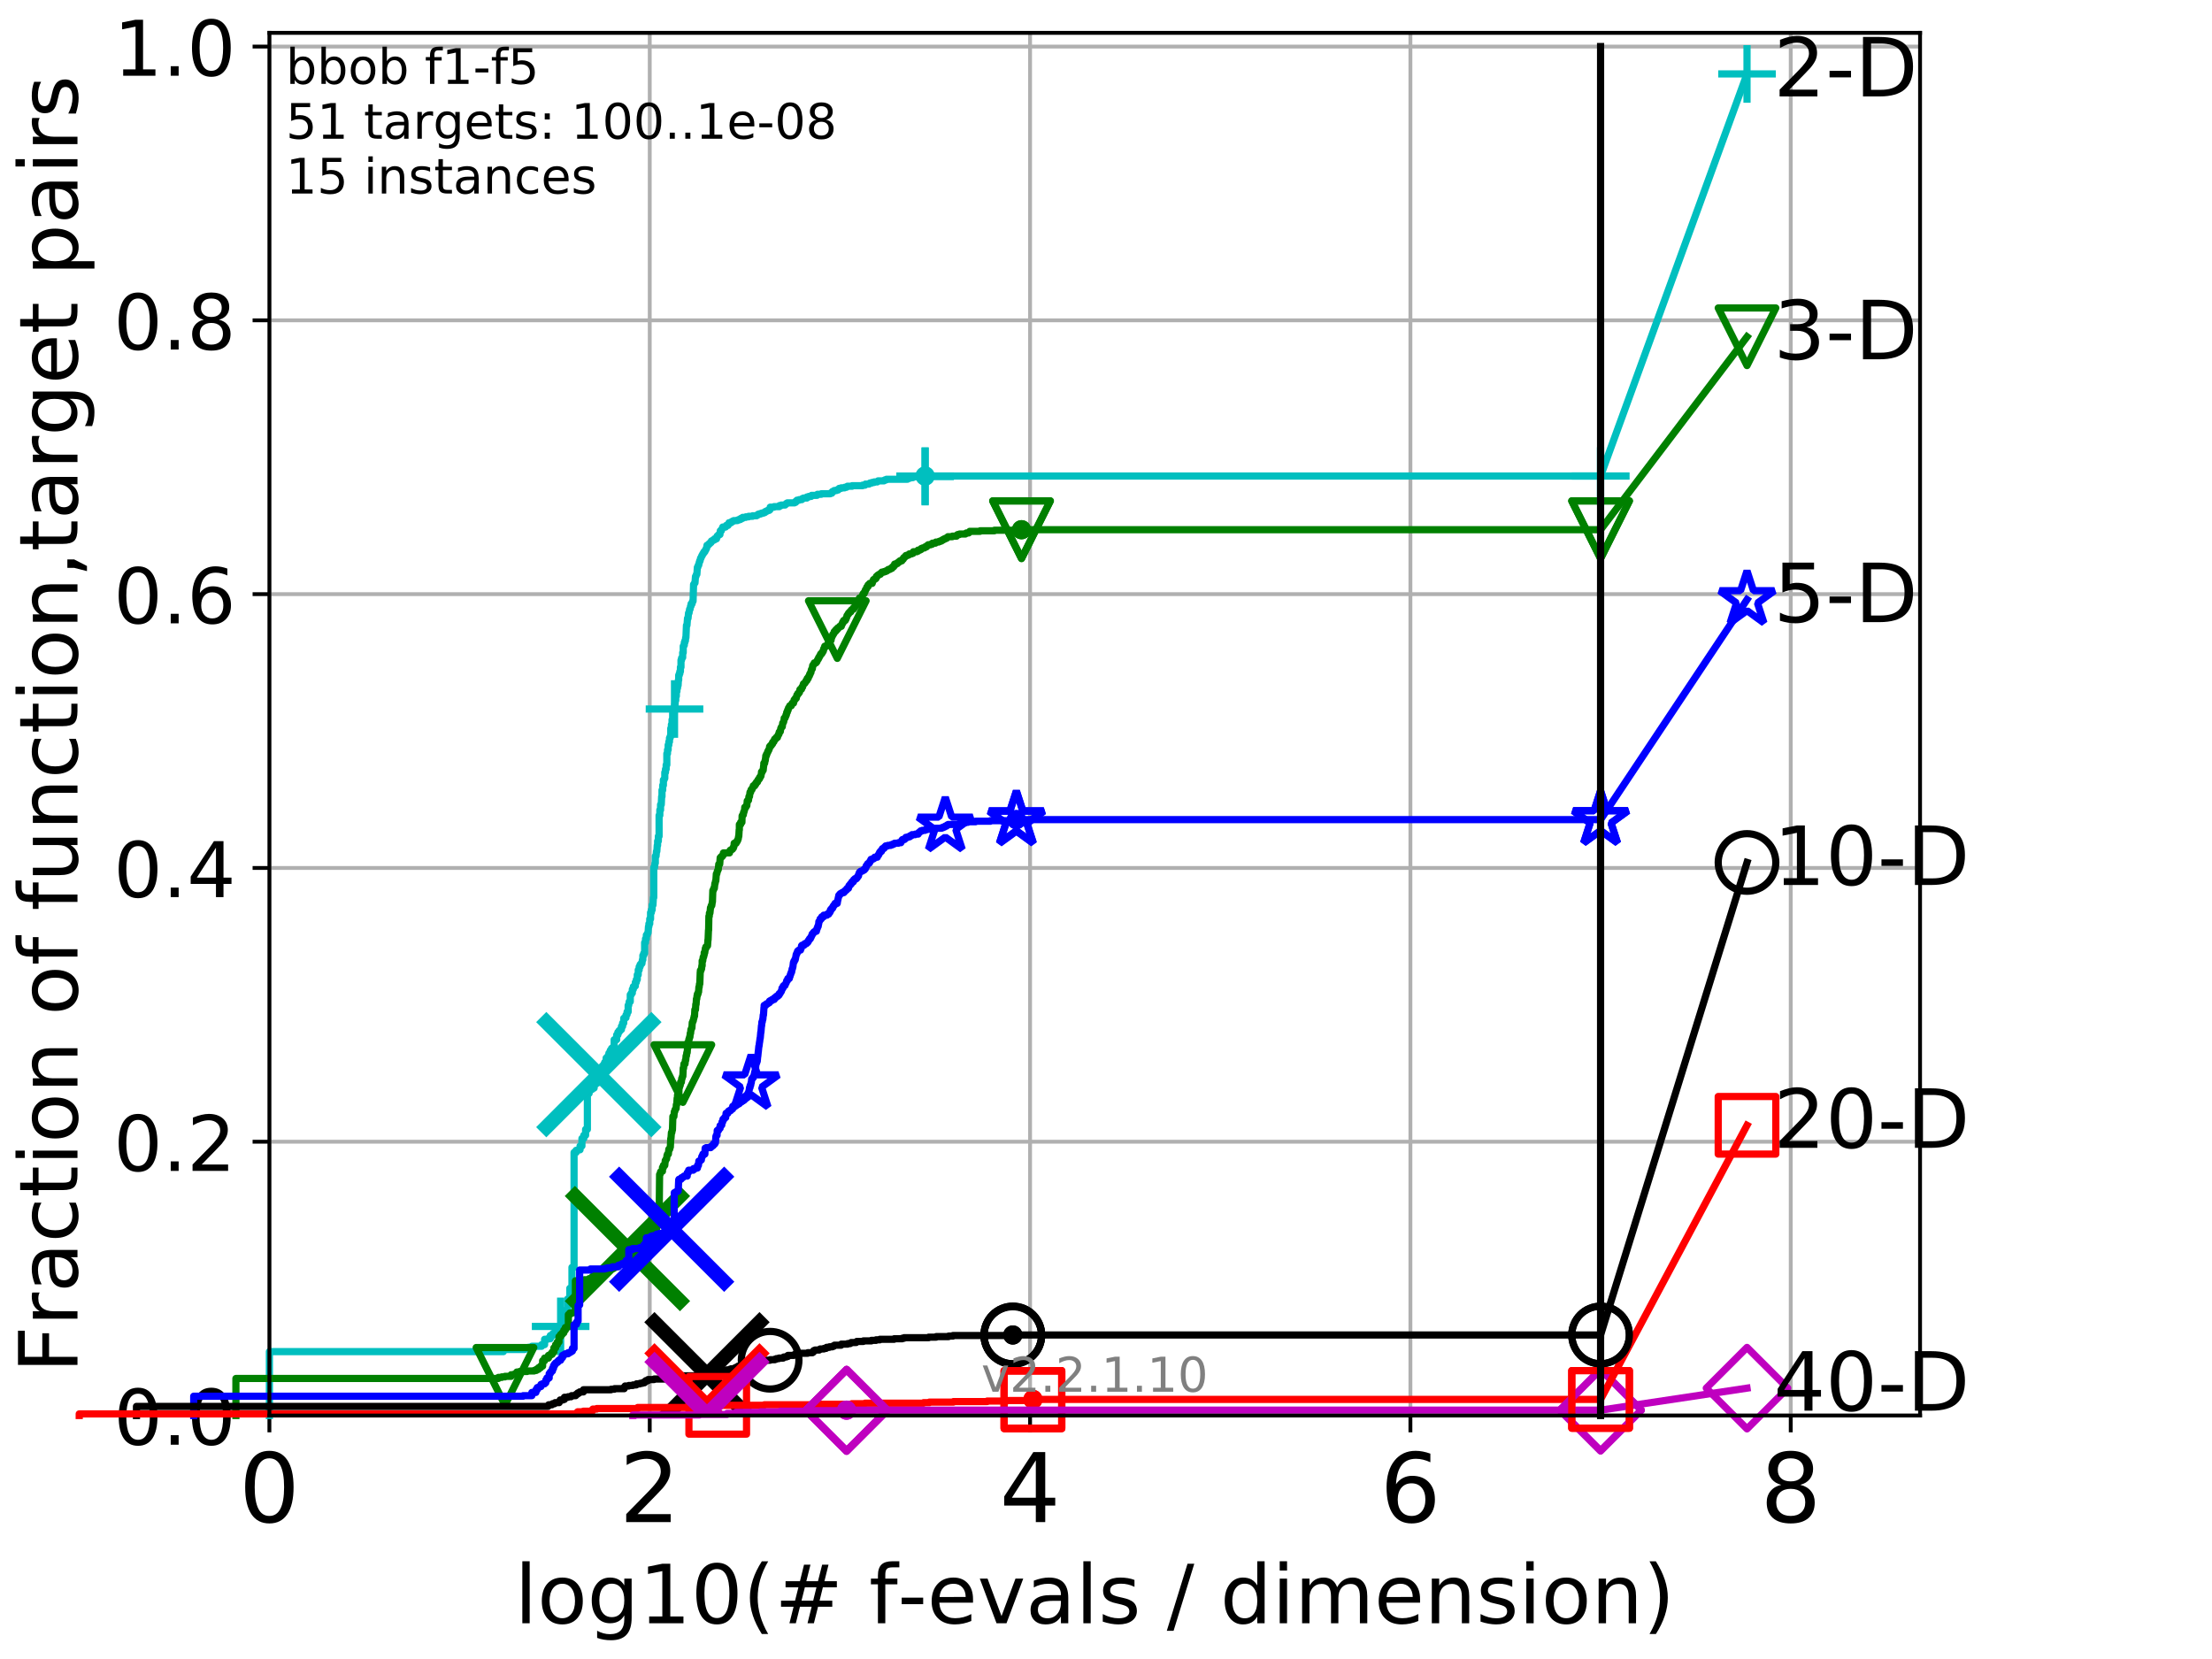 <?xml version="1.0" encoding="utf-8" standalone="no"?>
<!DOCTYPE svg PUBLIC "-//W3C//DTD SVG 1.1//EN"
  "http://www.w3.org/Graphics/SVG/1.1/DTD/svg11.dtd">
<!-- Created with matplotlib (http://matplotlib.org/) -->
<svg height="345.6pt" version="1.1" viewBox="0 0 460.8 345.6" width="460.8pt" xmlns="http://www.w3.org/2000/svg" xmlns:xlink="http://www.w3.org/1999/xlink">
 <defs>
  <style type="text/css">
*{stroke-linecap:butt;stroke-linejoin:round;}
  </style>
 </defs>
 <g id="figure_1">
  <g id="patch_1">
   <path d="M 0 345.6 
L 460.8 345.6 
L 460.8 0 
L 0 0 
z
" style="fill:#ffffff;"/>
  </g>
  <g id="axes_1">
   <g id="patch_2">
    <path d="M 56.12 294.88 
L 399.984 294.88 
L 399.984 6.845 
L 56.12 6.845 
z
" style="fill:#ffffff;"/>
   </g>
   <g id="matplotlib.axis_1">
    <g id="xtick_1">
     <g id="line2d_1">
      <path clip-path="url(#p86fc16b26b)" d="M 56.12 294.88 
L 56.12 6.845 
" style="fill:none;stroke:#b0b0b0;stroke-linecap:square;stroke-width:0.8;"/>
     </g>
     <g id="line2d_2">
      <defs>
       <path d="M 0 0 
L 0 3.5 
" id="mf2443fdd8f" style="stroke:#000000;stroke-width:0.8;"/>
      </defs>
      <g>
       <use style="stroke:#000000;stroke-width:0.8;" x="56.12" xlink:href="#mf2443fdd8f" y="294.88"/>
      </g>
     </g>
     <g id="text_1">
      <!-- 0 -->
      <defs>
       <path d="M 31.781 66.406 
Q 24.172 66.406 20.328 58.906 
Q 16.5 51.422 16.5 36.375 
Q 16.5 21.391 20.328 13.891 
Q 24.172 6.391 31.781 6.391 
Q 39.453 6.391 43.281 13.891 
Q 47.125 21.391 47.125 36.375 
Q 47.125 51.422 43.281 58.906 
Q 39.453 66.406 31.781 66.406 
z
M 31.781 74.219 
Q 44.047 74.219 50.516 64.516 
Q 56.984 54.828 56.984 36.375 
Q 56.984 17.969 50.516 8.266 
Q 44.047 -1.422 31.781 -1.422 
Q 19.531 -1.422 13.062 8.266 
Q 6.594 17.969 6.594 36.375 
Q 6.594 54.828 13.062 64.516 
Q 19.531 74.219 31.781 74.219 
z
" id="DejaVuSans-30"/>
      </defs>
      <g transform="translate(49.758 317.077)scale(0.2 -0.2)">
       <use xlink:href="#DejaVuSans-30"/>
      </g>
     </g>
    </g>
    <g id="xtick_2">
     <g id="line2d_3">
      <path clip-path="url(#p86fc16b26b)" d="M 135.351 294.88 
L 135.351 6.845 
" style="fill:none;stroke:#b0b0b0;stroke-linecap:square;stroke-width:0.8;"/>
     </g>
     <g id="line2d_4">
      <g>
       <use style="stroke:#000000;stroke-width:0.8;" x="135.351" xlink:href="#mf2443fdd8f" y="294.88"/>
      </g>
     </g>
     <g id="text_2">
      <!-- 2 -->
      <defs>
       <path d="M 19.188 8.297 
L 53.609 8.297 
L 53.609 0 
L 7.328 0 
L 7.328 8.297 
Q 12.938 14.109 22.625 23.891 
Q 32.328 33.688 34.812 36.531 
Q 39.547 41.844 41.422 45.531 
Q 43.312 49.219 43.312 52.781 
Q 43.312 58.594 39.234 62.25 
Q 35.156 65.922 28.609 65.922 
Q 23.969 65.922 18.812 64.312 
Q 13.672 62.703 7.812 59.422 
L 7.812 69.391 
Q 13.766 71.781 18.938 73 
Q 24.125 74.219 28.422 74.219 
Q 39.75 74.219 46.484 68.547 
Q 53.219 62.891 53.219 53.422 
Q 53.219 48.922 51.531 44.891 
Q 49.859 40.875 45.406 35.406 
Q 44.188 33.984 37.641 27.219 
Q 31.109 20.453 19.188 8.297 
z
" id="DejaVuSans-32"/>
      </defs>
      <g transform="translate(128.989 317.077)scale(0.2 -0.2)">
       <use xlink:href="#DejaVuSans-32"/>
      </g>
     </g>
    </g>
    <g id="xtick_3">
     <g id="line2d_5">
      <path clip-path="url(#p86fc16b26b)" d="M 214.583 294.88 
L 214.583 6.845 
" style="fill:none;stroke:#b0b0b0;stroke-linecap:square;stroke-width:0.8;"/>
     </g>
     <g id="line2d_6">
      <g>
       <use style="stroke:#000000;stroke-width:0.8;" x="214.583" xlink:href="#mf2443fdd8f" y="294.88"/>
      </g>
     </g>
     <g id="text_3">
      <!-- 4 -->
      <defs>
       <path d="M 37.797 64.312 
L 12.891 25.391 
L 37.797 25.391 
z
M 35.203 72.906 
L 47.609 72.906 
L 47.609 25.391 
L 58.016 25.391 
L 58.016 17.188 
L 47.609 17.188 
L 47.609 0 
L 37.797 0 
L 37.797 17.188 
L 4.891 17.188 
L 4.891 26.703 
z
" id="DejaVuSans-34"/>
      </defs>
      <g transform="translate(208.22 317.077)scale(0.2 -0.2)">
       <use xlink:href="#DejaVuSans-34"/>
      </g>
     </g>
    </g>
    <g id="xtick_4">
     <g id="line2d_7">
      <path clip-path="url(#p86fc16b26b)" d="M 293.814 294.88 
L 293.814 6.845 
" style="fill:none;stroke:#b0b0b0;stroke-linecap:square;stroke-width:0.8;"/>
     </g>
     <g id="line2d_8">
      <g>
       <use style="stroke:#000000;stroke-width:0.8;" x="293.814" xlink:href="#mf2443fdd8f" y="294.88"/>
      </g>
     </g>
     <g id="text_4">
      <!-- 6 -->
      <defs>
       <path d="M 33.016 40.375 
Q 26.375 40.375 22.484 35.828 
Q 18.609 31.297 18.609 23.391 
Q 18.609 15.531 22.484 10.953 
Q 26.375 6.391 33.016 6.391 
Q 39.656 6.391 43.531 10.953 
Q 47.406 15.531 47.406 23.391 
Q 47.406 31.297 43.531 35.828 
Q 39.656 40.375 33.016 40.375 
z
M 52.594 71.297 
L 52.594 62.312 
Q 48.875 64.062 45.094 64.984 
Q 41.312 65.922 37.594 65.922 
Q 27.828 65.922 22.672 59.328 
Q 17.531 52.734 16.797 39.406 
Q 19.672 43.656 24.016 45.922 
Q 28.375 48.188 33.594 48.188 
Q 44.578 48.188 50.953 41.516 
Q 57.328 34.859 57.328 23.391 
Q 57.328 12.156 50.688 5.359 
Q 44.047 -1.422 33.016 -1.422 
Q 20.359 -1.422 13.672 8.266 
Q 6.984 17.969 6.984 36.375 
Q 6.984 53.656 15.188 63.938 
Q 23.391 74.219 37.203 74.219 
Q 40.922 74.219 44.703 73.484 
Q 48.484 72.75 52.594 71.297 
z
" id="DejaVuSans-36"/>
      </defs>
      <g transform="translate(287.452 317.077)scale(0.2 -0.2)">
       <use xlink:href="#DejaVuSans-36"/>
      </g>
     </g>
    </g>
    <g id="xtick_5">
     <g id="line2d_9">
      <path clip-path="url(#p86fc16b26b)" d="M 373.045 294.88 
L 373.045 6.845 
" style="fill:none;stroke:#b0b0b0;stroke-linecap:square;stroke-width:0.8;"/>
     </g>
     <g id="line2d_10">
      <g>
       <use style="stroke:#000000;stroke-width:0.8;" x="373.045" xlink:href="#mf2443fdd8f" y="294.88"/>
      </g>
     </g>
     <g id="text_5">
      <!-- 8 -->
      <defs>
       <path d="M 31.781 34.625 
Q 24.75 34.625 20.719 30.859 
Q 16.703 27.094 16.703 20.516 
Q 16.703 13.922 20.719 10.156 
Q 24.75 6.391 31.781 6.391 
Q 38.812 6.391 42.859 10.172 
Q 46.922 13.969 46.922 20.516 
Q 46.922 27.094 42.891 30.859 
Q 38.875 34.625 31.781 34.625 
z
M 21.922 38.812 
Q 15.578 40.375 12.031 44.719 
Q 8.5 49.078 8.5 55.328 
Q 8.5 64.062 14.719 69.141 
Q 20.953 74.219 31.781 74.219 
Q 42.672 74.219 48.875 69.141 
Q 55.078 64.062 55.078 55.328 
Q 55.078 49.078 51.531 44.719 
Q 48 40.375 41.703 38.812 
Q 48.828 37.156 52.797 32.312 
Q 56.781 27.484 56.781 20.516 
Q 56.781 9.906 50.312 4.234 
Q 43.844 -1.422 31.781 -1.422 
Q 19.734 -1.422 13.25 4.234 
Q 6.781 9.906 6.781 20.516 
Q 6.781 27.484 10.781 32.312 
Q 14.797 37.156 21.922 38.812 
z
M 18.312 54.391 
Q 18.312 48.734 21.844 45.562 
Q 25.391 42.391 31.781 42.391 
Q 38.141 42.391 41.719 45.562 
Q 45.312 48.734 45.312 54.391 
Q 45.312 60.062 41.719 63.234 
Q 38.141 66.406 31.781 66.406 
Q 25.391 66.406 21.844 63.234 
Q 18.312 60.062 18.312 54.391 
z
" id="DejaVuSans-38"/>
      </defs>
      <g transform="translate(366.683 317.077)scale(0.2 -0.2)">
       <use xlink:href="#DejaVuSans-38"/>
      </g>
     </g>
    </g>
    <g id="text_6">
     <!-- log10(# f-evals / dimension) -->
     <defs>
      <path d="M 9.422 75.984 
L 18.406 75.984 
L 18.406 0 
L 9.422 0 
z
" id="DejaVuSans-6c"/>
      <path d="M 30.609 48.391 
Q 23.391 48.391 19.188 42.75 
Q 14.984 37.109 14.984 27.297 
Q 14.984 17.484 19.156 11.844 
Q 23.344 6.203 30.609 6.203 
Q 37.797 6.203 41.984 11.859 
Q 46.188 17.531 46.188 27.297 
Q 46.188 37.016 41.984 42.703 
Q 37.797 48.391 30.609 48.391 
z
M 30.609 56 
Q 42.328 56 49.016 48.375 
Q 55.719 40.766 55.719 27.297 
Q 55.719 13.875 49.016 6.219 
Q 42.328 -1.422 30.609 -1.422 
Q 18.844 -1.422 12.172 6.219 
Q 5.516 13.875 5.516 27.297 
Q 5.516 40.766 12.172 48.375 
Q 18.844 56 30.609 56 
z
" id="DejaVuSans-6f"/>
      <path d="M 45.406 27.984 
Q 45.406 37.75 41.375 43.109 
Q 37.359 48.484 30.078 48.484 
Q 22.859 48.484 18.828 43.109 
Q 14.797 37.75 14.797 27.984 
Q 14.797 18.266 18.828 12.891 
Q 22.859 7.516 30.078 7.516 
Q 37.359 7.516 41.375 12.891 
Q 45.406 18.266 45.406 27.984 
z
M 54.391 6.781 
Q 54.391 -7.172 48.188 -13.984 
Q 42 -20.797 29.203 -20.797 
Q 24.469 -20.797 20.266 -20.094 
Q 16.062 -19.391 12.109 -17.922 
L 12.109 -9.188 
Q 16.062 -11.328 19.922 -12.344 
Q 23.781 -13.375 27.781 -13.375 
Q 36.625 -13.375 41.016 -8.766 
Q 45.406 -4.156 45.406 5.172 
L 45.406 9.625 
Q 42.625 4.781 38.281 2.391 
Q 33.938 0 27.875 0 
Q 17.828 0 11.672 7.656 
Q 5.516 15.328 5.516 27.984 
Q 5.516 40.672 11.672 48.328 
Q 17.828 56 27.875 56 
Q 33.938 56 38.281 53.609 
Q 42.625 51.219 45.406 46.391 
L 45.406 54.688 
L 54.391 54.688 
z
" id="DejaVuSans-67"/>
      <path d="M 12.406 8.297 
L 28.516 8.297 
L 28.516 63.922 
L 10.984 60.406 
L 10.984 69.391 
L 28.422 72.906 
L 38.281 72.906 
L 38.281 8.297 
L 54.391 8.297 
L 54.391 0 
L 12.406 0 
z
" id="DejaVuSans-31"/>
      <path d="M 31 75.875 
Q 24.469 64.656 21.281 53.656 
Q 18.109 42.672 18.109 31.391 
Q 18.109 20.125 21.312 9.062 
Q 24.516 -2 31 -13.188 
L 23.188 -13.188 
Q 15.875 -1.703 12.234 9.375 
Q 8.594 20.453 8.594 31.391 
Q 8.594 42.281 12.203 53.312 
Q 15.828 64.359 23.188 75.875 
z
" id="DejaVuSans-28"/>
      <path d="M 51.125 44 
L 36.922 44 
L 32.812 27.688 
L 47.125 27.688 
z
M 43.797 71.781 
L 38.719 51.516 
L 52.984 51.516 
L 58.109 71.781 
L 65.922 71.781 
L 60.891 51.516 
L 76.125 51.516 
L 76.125 44 
L 58.984 44 
L 54.984 27.688 
L 70.516 27.688 
L 70.516 20.219 
L 53.078 20.219 
L 48 0 
L 40.188 0 
L 45.219 20.219 
L 30.906 20.219 
L 25.875 0 
L 18.016 0 
L 23.094 20.219 
L 7.719 20.219 
L 7.719 27.688 
L 24.906 27.688 
L 29 44 
L 13.281 44 
L 13.281 51.516 
L 30.906 51.516 
L 35.891 71.781 
z
" id="DejaVuSans-23"/>
      <path id="DejaVuSans-20"/>
      <path d="M 37.109 75.984 
L 37.109 68.5 
L 28.516 68.5 
Q 23.688 68.5 21.797 66.547 
Q 19.922 64.594 19.922 59.516 
L 19.922 54.688 
L 34.719 54.688 
L 34.719 47.703 
L 19.922 47.703 
L 19.922 0 
L 10.891 0 
L 10.891 47.703 
L 2.297 47.703 
L 2.297 54.688 
L 10.891 54.688 
L 10.891 58.5 
Q 10.891 67.625 15.141 71.797 
Q 19.391 75.984 28.609 75.984 
z
" id="DejaVuSans-66"/>
      <path d="M 4.891 31.391 
L 31.203 31.391 
L 31.203 23.391 
L 4.891 23.391 
z
" id="DejaVuSans-2d"/>
      <path d="M 56.203 29.594 
L 56.203 25.203 
L 14.891 25.203 
Q 15.484 15.922 20.484 11.062 
Q 25.484 6.203 34.422 6.203 
Q 39.594 6.203 44.453 7.469 
Q 49.312 8.734 54.109 11.281 
L 54.109 2.781 
Q 49.266 0.734 44.188 -0.344 
Q 39.109 -1.422 33.891 -1.422 
Q 20.797 -1.422 13.156 6.188 
Q 5.516 13.812 5.516 26.812 
Q 5.516 40.234 12.766 48.109 
Q 20.016 56 32.328 56 
Q 43.359 56 49.781 48.891 
Q 56.203 41.797 56.203 29.594 
z
M 47.219 32.234 
Q 47.125 39.594 43.094 43.984 
Q 39.062 48.391 32.422 48.391 
Q 24.906 48.391 20.391 44.141 
Q 15.875 39.891 15.188 32.172 
z
" id="DejaVuSans-65"/>
      <path d="M 2.984 54.688 
L 12.5 54.688 
L 29.594 8.797 
L 46.688 54.688 
L 56.203 54.688 
L 35.688 0 
L 23.484 0 
z
" id="DejaVuSans-76"/>
      <path d="M 34.281 27.484 
Q 23.391 27.484 19.188 25 
Q 14.984 22.516 14.984 16.5 
Q 14.984 11.719 18.141 8.906 
Q 21.297 6.109 26.703 6.109 
Q 34.188 6.109 38.703 11.406 
Q 43.219 16.703 43.219 25.484 
L 43.219 27.484 
z
M 52.203 31.203 
L 52.203 0 
L 43.219 0 
L 43.219 8.297 
Q 40.141 3.328 35.547 0.953 
Q 30.953 -1.422 24.312 -1.422 
Q 15.922 -1.422 10.953 3.297 
Q 6 8.016 6 15.922 
Q 6 25.141 12.172 29.828 
Q 18.359 34.516 30.609 34.516 
L 43.219 34.516 
L 43.219 35.406 
Q 43.219 41.609 39.141 45 
Q 35.062 48.391 27.688 48.391 
Q 23 48.391 18.547 47.266 
Q 14.109 46.141 10.016 43.891 
L 10.016 52.203 
Q 14.938 54.109 19.578 55.047 
Q 24.219 56 28.609 56 
Q 40.484 56 46.344 49.844 
Q 52.203 43.703 52.203 31.203 
z
" id="DejaVuSans-61"/>
      <path d="M 44.281 53.078 
L 44.281 44.578 
Q 40.484 46.531 36.375 47.5 
Q 32.281 48.484 27.875 48.484 
Q 21.188 48.484 17.844 46.438 
Q 14.5 44.391 14.5 40.281 
Q 14.5 37.156 16.891 35.375 
Q 19.281 33.594 26.516 31.984 
L 29.594 31.297 
Q 39.156 29.25 43.188 25.516 
Q 47.219 21.781 47.219 15.094 
Q 47.219 7.469 41.188 3.016 
Q 35.156 -1.422 24.609 -1.422 
Q 20.219 -1.422 15.453 -0.562 
Q 10.688 0.297 5.422 2 
L 5.422 11.281 
Q 10.406 8.688 15.234 7.391 
Q 20.062 6.109 24.812 6.109 
Q 31.156 6.109 34.562 8.281 
Q 37.984 10.453 37.984 14.406 
Q 37.984 18.062 35.516 20.016 
Q 33.062 21.969 24.703 23.781 
L 21.578 24.516 
Q 13.234 26.266 9.516 29.906 
Q 5.812 33.547 5.812 39.891 
Q 5.812 47.609 11.281 51.797 
Q 16.75 56 26.812 56 
Q 31.781 56 36.172 55.266 
Q 40.578 54.547 44.281 53.078 
z
" id="DejaVuSans-73"/>
      <path d="M 25.391 72.906 
L 33.688 72.906 
L 8.297 -9.281 
L 0 -9.281 
z
" id="DejaVuSans-2f"/>
      <path d="M 45.406 46.391 
L 45.406 75.984 
L 54.391 75.984 
L 54.391 0 
L 45.406 0 
L 45.406 8.203 
Q 42.578 3.328 38.25 0.953 
Q 33.938 -1.422 27.875 -1.422 
Q 17.969 -1.422 11.734 6.484 
Q 5.516 14.406 5.516 27.297 
Q 5.516 40.188 11.734 48.094 
Q 17.969 56 27.875 56 
Q 33.938 56 38.25 53.625 
Q 42.578 51.266 45.406 46.391 
z
M 14.797 27.297 
Q 14.797 17.391 18.875 11.75 
Q 22.953 6.109 30.078 6.109 
Q 37.203 6.109 41.297 11.75 
Q 45.406 17.391 45.406 27.297 
Q 45.406 37.203 41.297 42.844 
Q 37.203 48.484 30.078 48.484 
Q 22.953 48.484 18.875 42.844 
Q 14.797 37.203 14.797 27.297 
z
" id="DejaVuSans-64"/>
      <path d="M 9.422 54.688 
L 18.406 54.688 
L 18.406 0 
L 9.422 0 
z
M 9.422 75.984 
L 18.406 75.984 
L 18.406 64.594 
L 9.422 64.594 
z
" id="DejaVuSans-69"/>
      <path d="M 52 44.188 
Q 55.375 50.25 60.062 53.125 
Q 64.75 56 71.094 56 
Q 79.641 56 84.281 50.016 
Q 88.922 44.047 88.922 33.016 
L 88.922 0 
L 79.891 0 
L 79.891 32.719 
Q 79.891 40.578 77.094 44.375 
Q 74.312 48.188 68.609 48.188 
Q 61.625 48.188 57.562 43.547 
Q 53.516 38.922 53.516 30.906 
L 53.516 0 
L 44.484 0 
L 44.484 32.719 
Q 44.484 40.625 41.703 44.406 
Q 38.922 48.188 33.109 48.188 
Q 26.219 48.188 22.156 43.531 
Q 18.109 38.875 18.109 30.906 
L 18.109 0 
L 9.078 0 
L 9.078 54.688 
L 18.109 54.688 
L 18.109 46.188 
Q 21.188 51.219 25.484 53.609 
Q 29.781 56 35.688 56 
Q 41.656 56 45.828 52.969 
Q 50 49.953 52 44.188 
z
" id="DejaVuSans-6d"/>
      <path d="M 54.891 33.016 
L 54.891 0 
L 45.906 0 
L 45.906 32.719 
Q 45.906 40.484 42.875 44.328 
Q 39.844 48.188 33.797 48.188 
Q 26.516 48.188 22.312 43.547 
Q 18.109 38.922 18.109 30.906 
L 18.109 0 
L 9.078 0 
L 9.078 54.688 
L 18.109 54.688 
L 18.109 46.188 
Q 21.344 51.125 25.703 53.562 
Q 30.078 56 35.797 56 
Q 45.219 56 50.047 50.172 
Q 54.891 44.344 54.891 33.016 
z
" id="DejaVuSans-6e"/>
      <path d="M 8.016 75.875 
L 15.828 75.875 
Q 23.141 64.359 26.781 53.312 
Q 30.422 42.281 30.422 31.391 
Q 30.422 20.453 26.781 9.375 
Q 23.141 -1.703 15.828 -13.188 
L 8.016 -13.188 
Q 14.5 -2 17.703 9.062 
Q 20.906 20.125 20.906 31.391 
Q 20.906 42.672 17.703 53.656 
Q 14.5 64.656 8.016 75.875 
z
" id="DejaVuSans-29"/>
     </defs>
     <g transform="translate(107.211 338.154)scale(0.17 -0.17)">
      <use xlink:href="#DejaVuSans-6c"/>
      <use x="27.783" xlink:href="#DejaVuSans-6f"/>
      <use x="88.965" xlink:href="#DejaVuSans-67"/>
      <use x="152.441" xlink:href="#DejaVuSans-31"/>
      <use x="216.064" xlink:href="#DejaVuSans-30"/>
      <use x="279.688" xlink:href="#DejaVuSans-28"/>
      <use x="318.701" xlink:href="#DejaVuSans-23"/>
      <use x="402.49" xlink:href="#DejaVuSans-20"/>
      <use x="434.277" xlink:href="#DejaVuSans-66"/>
      <use x="469.404" xlink:href="#DejaVuSans-2d"/>
      <use x="505.488" xlink:href="#DejaVuSans-65"/>
      <use x="567.012" xlink:href="#DejaVuSans-76"/>
      <use x="626.191" xlink:href="#DejaVuSans-61"/>
      <use x="687.471" xlink:href="#DejaVuSans-6c"/>
      <use x="715.254" xlink:href="#DejaVuSans-73"/>
      <use x="767.354" xlink:href="#DejaVuSans-20"/>
      <use x="799.141" xlink:href="#DejaVuSans-2f"/>
      <use x="832.832" xlink:href="#DejaVuSans-20"/>
      <use x="864.619" xlink:href="#DejaVuSans-64"/>
      <use x="928.096" xlink:href="#DejaVuSans-69"/>
      <use x="955.879" xlink:href="#DejaVuSans-6d"/>
      <use x="1053.291" xlink:href="#DejaVuSans-65"/>
      <use x="1114.814" xlink:href="#DejaVuSans-6e"/>
      <use x="1178.193" xlink:href="#DejaVuSans-73"/>
      <use x="1230.293" xlink:href="#DejaVuSans-69"/>
      <use x="1258.076" xlink:href="#DejaVuSans-6f"/>
      <use x="1319.258" xlink:href="#DejaVuSans-6e"/>
      <use x="1382.637" xlink:href="#DejaVuSans-29"/>
     </g>
    </g>
   </g>
   <g id="matplotlib.axis_2">
    <g id="ytick_1">
     <g id="line2d_11">
      <path clip-path="url(#p86fc16b26b)" d="M 56.12 294.88 
L 399.984 294.88 
" style="fill:none;stroke:#b0b0b0;stroke-linecap:square;stroke-width:0.8;"/>
     </g>
     <g id="line2d_12">
      <defs>
       <path d="M 0 0 
L -3.5 0 
" id="mccb559ba37" style="stroke:#000000;stroke-width:0.8;"/>
      </defs>
      <g>
       <use style="stroke:#000000;stroke-width:0.8;" x="56.12" xlink:href="#mccb559ba37" y="294.88"/>
      </g>
     </g>
     <g id="text_7">
      <!-- 0.0 -->
      <defs>
       <path d="M 10.688 12.406 
L 21 12.406 
L 21 0 
L 10.688 0 
z
" id="DejaVuSans-2e"/>
      </defs>
      <g transform="translate(23.675 300.959)scale(0.16 -0.16)">
       <use xlink:href="#DejaVuSans-30"/>
       <use x="63.623" xlink:href="#DejaVuSans-2e"/>
       <use x="95.41" xlink:href="#DejaVuSans-30"/>
      </g>
     </g>
    </g>
    <g id="ytick_2">
     <g id="line2d_13">
      <path clip-path="url(#p86fc16b26b)" d="M 56.12 237.843 
L 399.984 237.843 
" style="fill:none;stroke:#b0b0b0;stroke-linecap:square;stroke-width:0.8;"/>
     </g>
     <g id="line2d_14">
      <g>
       <use style="stroke:#000000;stroke-width:0.8;" x="56.12" xlink:href="#mccb559ba37" y="237.843"/>
      </g>
     </g>
     <g id="text_8">
      <!-- 0.2 -->
      <g transform="translate(23.675 243.922)scale(0.16 -0.16)">
       <use xlink:href="#DejaVuSans-30"/>
       <use x="63.623" xlink:href="#DejaVuSans-2e"/>
       <use x="95.41" xlink:href="#DejaVuSans-32"/>
      </g>
     </g>
    </g>
    <g id="ytick_3">
     <g id="line2d_15">
      <path clip-path="url(#p86fc16b26b)" d="M 56.12 180.807 
L 399.984 180.807 
" style="fill:none;stroke:#b0b0b0;stroke-linecap:square;stroke-width:0.8;"/>
     </g>
     <g id="line2d_16">
      <g>
       <use style="stroke:#000000;stroke-width:0.8;" x="56.12" xlink:href="#mccb559ba37" y="180.807"/>
      </g>
     </g>
     <g id="text_9">
      <!-- 0.4 -->
      <g transform="translate(23.675 186.886)scale(0.16 -0.16)">
       <use xlink:href="#DejaVuSans-30"/>
       <use x="63.623" xlink:href="#DejaVuSans-2e"/>
       <use x="95.41" xlink:href="#DejaVuSans-34"/>
      </g>
     </g>
    </g>
    <g id="ytick_4">
     <g id="line2d_17">
      <path clip-path="url(#p86fc16b26b)" d="M 56.12 123.77 
L 399.984 123.77 
" style="fill:none;stroke:#b0b0b0;stroke-linecap:square;stroke-width:0.8;"/>
     </g>
     <g id="line2d_18">
      <g>
       <use style="stroke:#000000;stroke-width:0.8;" x="56.12" xlink:href="#mccb559ba37" y="123.77"/>
      </g>
     </g>
     <g id="text_10">
      <!-- 0.6 -->
      <g transform="translate(23.675 129.849)scale(0.16 -0.16)">
       <use xlink:href="#DejaVuSans-30"/>
       <use x="63.623" xlink:href="#DejaVuSans-2e"/>
       <use x="95.41" xlink:href="#DejaVuSans-36"/>
      </g>
     </g>
    </g>
    <g id="ytick_5">
     <g id="line2d_19">
      <path clip-path="url(#p86fc16b26b)" d="M 56.12 66.734 
L 399.984 66.734 
" style="fill:none;stroke:#b0b0b0;stroke-linecap:square;stroke-width:0.8;"/>
     </g>
     <g id="line2d_20">
      <g>
       <use style="stroke:#000000;stroke-width:0.8;" x="56.12" xlink:href="#mccb559ba37" y="66.734"/>
      </g>
     </g>
     <g id="text_11">
      <!-- 0.8 -->
      <g transform="translate(23.675 72.812)scale(0.16 -0.16)">
       <use xlink:href="#DejaVuSans-30"/>
       <use x="63.623" xlink:href="#DejaVuSans-2e"/>
       <use x="95.41" xlink:href="#DejaVuSans-38"/>
      </g>
     </g>
    </g>
    <g id="ytick_6">
     <g id="line2d_21">
      <path clip-path="url(#p86fc16b26b)" d="M 56.12 9.697 
L 399.984 9.697 
" style="fill:none;stroke:#b0b0b0;stroke-linecap:square;stroke-width:0.8;"/>
     </g>
     <g id="line2d_22">
      <g>
       <use style="stroke:#000000;stroke-width:0.8;" x="56.12" xlink:href="#mccb559ba37" y="9.697"/>
      </g>
     </g>
     <g id="text_12">
      <!-- 1.0 -->
      <g transform="translate(23.675 15.776)scale(0.16 -0.16)">
       <use xlink:href="#DejaVuSans-31"/>
       <use x="63.623" xlink:href="#DejaVuSans-2e"/>
       <use x="95.41" xlink:href="#DejaVuSans-30"/>
      </g>
     </g>
    </g>
    <g id="text_13">
     <!-- Fraction of function,target pairs -->
     <defs>
      <path d="M 9.812 72.906 
L 51.703 72.906 
L 51.703 64.594 
L 19.672 64.594 
L 19.672 43.109 
L 48.578 43.109 
L 48.578 34.812 
L 19.672 34.812 
L 19.672 0 
L 9.812 0 
z
" id="DejaVuSans-46"/>
      <path d="M 41.109 46.297 
Q 39.594 47.172 37.812 47.578 
Q 36.031 48 33.891 48 
Q 26.266 48 22.188 43.047 
Q 18.109 38.094 18.109 28.812 
L 18.109 0 
L 9.078 0 
L 9.078 54.688 
L 18.109 54.688 
L 18.109 46.188 
Q 20.953 51.172 25.484 53.578 
Q 30.031 56 36.531 56 
Q 37.453 56 38.578 55.875 
Q 39.703 55.766 41.062 55.516 
z
" id="DejaVuSans-72"/>
      <path d="M 48.781 52.594 
L 48.781 44.188 
Q 44.969 46.297 41.141 47.344 
Q 37.312 48.391 33.406 48.391 
Q 24.656 48.391 19.812 42.844 
Q 14.984 37.312 14.984 27.297 
Q 14.984 17.281 19.812 11.734 
Q 24.656 6.203 33.406 6.203 
Q 37.312 6.203 41.141 7.25 
Q 44.969 8.297 48.781 10.406 
L 48.781 2.094 
Q 45.016 0.344 40.984 -0.531 
Q 36.969 -1.422 32.422 -1.422 
Q 20.062 -1.422 12.781 6.344 
Q 5.516 14.109 5.516 27.297 
Q 5.516 40.672 12.859 48.328 
Q 20.219 56 33.016 56 
Q 37.156 56 41.109 55.141 
Q 45.062 54.297 48.781 52.594 
z
" id="DejaVuSans-63"/>
      <path d="M 18.312 70.219 
L 18.312 54.688 
L 36.812 54.688 
L 36.812 47.703 
L 18.312 47.703 
L 18.312 18.016 
Q 18.312 11.328 20.141 9.422 
Q 21.969 7.516 27.594 7.516 
L 36.812 7.516 
L 36.812 0 
L 27.594 0 
Q 17.188 0 13.234 3.875 
Q 9.281 7.766 9.281 18.016 
L 9.281 47.703 
L 2.688 47.703 
L 2.688 54.688 
L 9.281 54.688 
L 9.281 70.219 
z
" id="DejaVuSans-74"/>
      <path d="M 8.5 21.578 
L 8.5 54.688 
L 17.484 54.688 
L 17.484 21.922 
Q 17.484 14.156 20.5 10.266 
Q 23.531 6.391 29.594 6.391 
Q 36.859 6.391 41.078 11.031 
Q 45.312 15.672 45.312 23.688 
L 45.312 54.688 
L 54.297 54.688 
L 54.297 0 
L 45.312 0 
L 45.312 8.406 
Q 42.047 3.422 37.719 1 
Q 33.406 -1.422 27.688 -1.422 
Q 18.266 -1.422 13.375 4.438 
Q 8.5 10.297 8.5 21.578 
z
M 31.109 56 
z
" id="DejaVuSans-75"/>
      <path d="M 11.719 12.406 
L 22.016 12.406 
L 22.016 4 
L 14.016 -11.625 
L 7.719 -11.625 
L 11.719 4 
z
" id="DejaVuSans-2c"/>
      <path d="M 18.109 8.203 
L 18.109 -20.797 
L 9.078 -20.797 
L 9.078 54.688 
L 18.109 54.688 
L 18.109 46.391 
Q 20.953 51.266 25.266 53.625 
Q 29.594 56 35.594 56 
Q 45.562 56 51.781 48.094 
Q 58.016 40.188 58.016 27.297 
Q 58.016 14.406 51.781 6.484 
Q 45.562 -1.422 35.594 -1.422 
Q 29.594 -1.422 25.266 0.953 
Q 20.953 3.328 18.109 8.203 
z
M 48.688 27.297 
Q 48.688 37.203 44.609 42.844 
Q 40.531 48.484 33.406 48.484 
Q 26.266 48.484 22.188 42.844 
Q 18.109 37.203 18.109 27.297 
Q 18.109 17.391 22.188 11.75 
Q 26.266 6.109 33.406 6.109 
Q 40.531 6.109 44.609 11.75 
Q 48.688 17.391 48.688 27.297 
z
" id="DejaVuSans-70"/>
     </defs>
     <g transform="translate(16.14 286.002)rotate(-90)scale(0.17 -0.17)">
      <use xlink:href="#DejaVuSans-46"/>
      <use x="57.41" xlink:href="#DejaVuSans-72"/>
      <use x="98.523" xlink:href="#DejaVuSans-61"/>
      <use x="159.803" xlink:href="#DejaVuSans-63"/>
      <use x="214.783" xlink:href="#DejaVuSans-74"/>
      <use x="253.992" xlink:href="#DejaVuSans-69"/>
      <use x="281.775" xlink:href="#DejaVuSans-6f"/>
      <use x="342.957" xlink:href="#DejaVuSans-6e"/>
      <use x="406.336" xlink:href="#DejaVuSans-20"/>
      <use x="438.123" xlink:href="#DejaVuSans-6f"/>
      <use x="499.305" xlink:href="#DejaVuSans-66"/>
      <use x="534.51" xlink:href="#DejaVuSans-20"/>
      <use x="566.297" xlink:href="#DejaVuSans-66"/>
      <use x="601.502" xlink:href="#DejaVuSans-75"/>
      <use x="664.881" xlink:href="#DejaVuSans-6e"/>
      <use x="728.26" xlink:href="#DejaVuSans-63"/>
      <use x="783.24" xlink:href="#DejaVuSans-74"/>
      <use x="822.449" xlink:href="#DejaVuSans-69"/>
      <use x="850.232" xlink:href="#DejaVuSans-6f"/>
      <use x="911.414" xlink:href="#DejaVuSans-6e"/>
      <use x="974.793" xlink:href="#DejaVuSans-2c"/>
      <use x="1006.58" xlink:href="#DejaVuSans-74"/>
      <use x="1045.789" xlink:href="#DejaVuSans-61"/>
      <use x="1107.068" xlink:href="#DejaVuSans-72"/>
      <use x="1148.166" xlink:href="#DejaVuSans-67"/>
      <use x="1211.643" xlink:href="#DejaVuSans-65"/>
      <use x="1273.166" xlink:href="#DejaVuSans-74"/>
      <use x="1312.375" xlink:href="#DejaVuSans-20"/>
      <use x="1344.162" xlink:href="#DejaVuSans-70"/>
      <use x="1407.639" xlink:href="#DejaVuSans-61"/>
      <use x="1468.918" xlink:href="#DejaVuSans-69"/>
      <use x="1496.701" xlink:href="#DejaVuSans-72"/>
      <use x="1537.814" xlink:href="#DejaVuSans-73"/>
     </g>
    </g>
   </g>
   <g id="line2d_23">
    <defs>
     <path d="M 0 1.5 
C 0.398 1.5 0.779 1.342 1.061 1.061 
C 1.342 0.779 1.5 0.398 1.5 0 
C 1.5 -0.398 1.342 -0.779 1.061 -1.061 
C 0.779 -1.342 0.398 -1.5 0 -1.5 
C -0.398 -1.5 -0.779 -1.342 -1.061 -1.061 
C -1.342 -0.779 -1.5 -0.398 -1.5 0 
C -1.5 0.398 -1.342 0.779 -1.061 1.061 
C -0.779 1.342 -0.398 1.5 0 1.5 
z
" id="m6adec388b5" style="stroke:#00bfbf;"/>
    </defs>
    <g>
     <use style="fill:#00bfbf;stroke:#00bfbf;" x="192.718" xlink:href="#m6adec388b5" y="99.166"/>
     <use style="fill:#00bfbf;stroke:#00bfbf;" x="192.718" xlink:href="#m6adec388b5" y="99.166"/>
    </g>
   </g>
   <g id="line2d_24">
    <path d="M 56.12 294.88 
L 56.12 281.571 
L 104.865 281.571 
L 104.865 281.124 
L 109.301 281.124 
L 109.301 281.012 
L 110.066 281.012 
L 110.066 280.677 
L 110.798 280.677 
L 110.798 280.453 
L 112.824 280.453 
L 112.824 280.118 
L 113.45 280.118 
L 113.45 278.999 
L 114.054 278.999 
L 114.054 278.887 
L 114.637 278.887 
L 114.637 278.216 
L 115.201 278.216 
L 115.201 277.769 
L 115.748 277.769 
L 115.748 277.322 
L 116.277 277.322 
L 116.277 276.539 
L 116.791 276.539 
L 116.791 276.315 
L 117.289 276.315 
L 117.289 274.302 
L 117.774 274.302 
L 117.774 272.96 
L 118.245 272.96 
L 118.245 270.611 
L 118.704 270.611 
L 118.704 268.375 
L 119.151 268.375 
L 119.151 264.013 
L 119.587 264.013 
L 119.587 240.08 
L 120.012 240.08 
L 120.012 239.633 
L 120.426 239.633 
L 120.426 239.521 
L 120.831 239.521 
L 120.831 238.738 
L 121.226 238.738 
L 121.226 237.172 
L 121.613 237.172 
L 121.613 236.501 
L 121.991 236.501 
L 121.991 235.271 
L 122.361 235.271 
L 122.361 227.778 
L 122.723 227.778 
L 122.723 226.995 
L 123.253 226.995 
L 123.253 226.883 
L 123.426 226.883 
L 123.426 226.66 
L 123.767 226.66 
L 123.767 225.877 
L 124.101 225.877 
L 124.101 225.653 
L 124.428 225.653 
L 124.428 224.535 
L 124.75 224.535 
L 124.75 223.864 
L 125.066 223.864 
L 125.066 223.64 
L 125.376 223.64 
L 125.376 223.528 
L 125.68 223.528 
L 125.68 223.417 
L 125.979 223.417 
L 125.979 221.292 
L 126.273 221.292 
L 126.273 220.397 
L 126.563 220.397 
L 126.563 220.173 
L 126.705 220.173 
L 126.705 219.838 
L 126.847 219.838 
L 126.847 219.39 
L 127.127 219.39 
L 127.127 218.831 
L 127.402 218.831 
L 127.402 218.384 
L 127.673 218.384 
L 127.673 218.16 
L 127.94 218.16 
L 127.94 216.594 
L 128.461 216.594 
L 128.461 215.588 
L 128.716 215.588 
L 128.716 215.029 
L 128.967 215.029 
L 128.967 214.693 
L 129.215 214.693 
L 129.215 214.47 
L 129.459 214.47 
L 129.459 213.799 
L 129.699 213.799 
L 129.699 213.128 
L 129.937 213.128 
L 129.937 212.121 
L 130.171 212.121 
L 130.171 212.009 
L 130.402 212.009 
L 130.402 211.45 
L 130.516 211.45 
L 130.516 211.338 
L 130.63 211.338 
L 130.63 210.779 
L 130.855 210.779 
L 130.855 209.437 
L 130.966 209.437 
L 131.077 208.654 
L 131.296 208.654 
L 131.296 207.2 
L 131.512 207.2 
L 131.512 206.865 
L 131.726 206.865 
L 131.726 206.082 
L 131.937 206.082 
L 131.937 205.523 
L 132.146 205.523 
L 132.146 205.411 
L 132.352 205.411 
L 132.352 204.628 
L 132.555 204.628 
L 132.555 204.069 
L 132.756 204.069 
L 132.756 203.062 
L 132.955 203.062 
L 132.955 202.056 
L 133.152 202.056 
L 133.152 201.385 
L 133.346 201.385 
L 133.346 200.937 
L 133.539 200.937 
L 133.539 200.714 
L 133.729 200.714 
L 133.823 199.931 
L 133.917 199.931 
L 133.917 199.036 
L 134.103 199.036 
L 134.103 198.589 
L 134.287 198.589 
L 134.287 196.352 
L 134.469 196.352 
L 134.469 195.569 
L 134.649 195.569 
L 134.649 194.786 
L 134.827 194.786 
L 134.916 194.339 
L 135.004 194.339 
L 135.091 192.997 
L 135.178 192.997 
L 135.178 192.438 
L 135.351 192.438 
L 135.351 191.431 
L 135.523 191.431 
L 135.523 190.089 
L 135.692 190.089 
L 135.692 189.53 
L 135.86 189.53 
L 135.86 188.524 
L 136.026 188.524 
L 136.109 186.958 
L 136.191 186.958 
L 136.191 180.695 
L 136.354 180.695 
L 136.435 179.8 
L 136.515 179.8 
L 136.515 178.346 
L 136.675 178.346 
L 136.755 177.34 
L 136.834 177.34 
L 136.913 176.11 
L 136.991 176.11 
L 136.991 175.215 
L 137.147 175.215 
L 137.147 174.208 
L 137.301 174.208 
L 137.301 169.847 
L 137.454 169.847 
L 137.454 168.728 
L 137.606 168.728 
L 137.606 167.61 
L 137.756 167.61 
L 137.831 165.933 
L 137.905 165.933 
L 137.905 164.591 
L 138.053 164.591 
L 138.053 163.584 
L 138.199 163.584 
L 138.199 162.466 
L 138.344 162.466 
L 138.416 162.13 
L 138.488 162.13 
L 138.488 160.9 
L 138.631 160.9 
L 138.631 160.229 
L 138.773 160.229 
L 138.773 159.334 
L 138.913 159.334 
L 138.913 156.986 
L 139.052 156.986 
L 139.052 156.203 
L 139.19 156.203 
L 139.19 155.196 
L 139.328 155.196 
L 139.328 154.525 
L 139.464 154.525 
L 139.464 153.742 
L 139.599 153.742 
L 139.599 153.407 
L 139.732 153.407 
L 139.732 151.729 
L 139.865 151.729 
L 139.865 150.946 
L 139.997 150.946 
L 139.997 149.94 
L 140.128 149.94 
L 140.128 148.486 
L 140.258 148.486 
L 140.258 148.374 
L 140.387 148.374 
L 140.387 147.703 
L 140.515 147.703 
L 140.578 146.697 
L 140.642 146.697 
L 140.642 145.914 
L 140.768 145.914 
L 140.768 145.019 
L 140.893 145.019 
L 140.893 144.013 
L 141.017 144.013 
L 141.017 143.342 
L 141.14 143.342 
L 141.14 142.782 
L 141.263 142.782 
L 141.324 141.664 
L 141.384 141.664 
L 141.384 140.658 
L 141.505 140.658 
L 141.505 140.322 
L 141.625 140.322 
L 141.625 139.875 
L 141.744 139.875 
L 141.744 138.98 
L 141.862 138.98 
L 141.862 137.526 
L 141.98 137.526 
L 141.98 137.079 
L 142.096 137.079 
L 142.096 136.967 
L 142.212 136.967 
L 142.212 135.96 
L 142.327 135.96 
L 142.327 134.618 
L 142.442 134.618 
L 142.442 134.395 
L 142.555 134.395 
L 142.555 133.836 
L 142.668 133.836 
L 142.668 133.5 
L 142.78 133.5 
L 142.836 132.829 
L 142.891 132.829 
L 143.002 130.257 
L 143.112 130.257 
L 143.221 128.803 
L 143.33 128.803 
L 143.438 127.685 
L 143.545 127.685 
L 143.651 126.902 
L 143.757 126.902 
L 143.863 126.231 
L 143.967 126.231 
L 143.967 125.783 
L 144.174 125.783 
L 144.277 125.224 
L 144.379 125.224 
L 144.481 121.757 
L 144.582 121.757 
L 144.682 121.422 
L 144.782 121.422 
L 144.881 120.08 
L 144.979 120.08 
L 145.077 119.632 
L 145.175 119.632 
L 145.272 118.178 
L 145.368 118.178 
L 145.464 117.731 
L 145.559 117.731 
L 145.654 117.172 
L 145.701 117.172 
L 145.749 116.836 
L 145.842 116.836 
L 145.936 116.277 
L 146.028 116.277 
L 146.121 115.942 
L 146.166 115.942 
L 146.212 115.718 
L 146.304 115.718 
L 146.394 115.383 
L 146.485 115.383 
L 146.53 115.159 
L 146.664 115.159 
L 146.664 114.935 
L 146.841 114.935 
L 146.929 114.6 
L 147.017 114.6 
L 147.104 114.264 
L 147.191 114.264 
L 147.277 113.593 
L 147.533 113.593 
L 147.618 113.369 
L 147.702 113.369 
L 147.702 113.258 
L 147.869 113.258 
L 147.952 113.034 
L 148.116 113.034 
L 148.198 112.698 
L 148.401 112.698 
L 148.401 112.587 
L 148.601 112.587 
L 148.601 112.475 
L 148.838 112.475 
L 148.838 112.251 
L 149.265 112.251 
L 149.303 111.916 
L 149.38 111.916 
L 149.38 111.692 
L 149.531 111.692 
L 149.606 111.468 
L 149.719 111.468 
L 149.719 111.356 
L 149.978 111.356 
L 150.051 110.574 
L 150.27 110.574 
L 150.342 110.238 
L 150.414 110.238 
L 150.485 110.014 
L 150.556 110.014 
L 150.556 109.791 
L 151.15 109.791 
L 151.219 109.567 
L 151.287 109.567 
L 151.287 109.455 
L 151.658 109.455 
L 151.724 109.231 
L 151.824 109.231 
L 151.857 108.896 
L 152.312 108.896 
L 152.408 108.672 
L 152.599 108.672 
L 152.599 108.56 
L 152.849 108.56 
L 152.849 108.449 
L 153.61 108.449 
L 153.61 108.337 
L 153.905 108.337 
L 153.905 108.225 
L 154.253 108.225 
L 154.31 108.001 
L 154.678 108.001 
L 154.706 107.778 
L 155.363 107.778 
L 155.363 107.666 
L 155.945 107.666 
L 155.945 107.554 
L 156.782 107.554 
L 156.782 107.442 
L 157.627 107.442 
L 157.627 107.33 
L 157.814 107.33 
L 157.814 107.218 
L 157.954 107.218 
L 157.954 107.107 
L 158.342 107.107 
L 158.342 106.995 
L 158.678 106.995 
L 158.678 106.883 
L 159.073 106.883 
L 159.073 106.771 
L 159.352 106.771 
L 159.437 106.547 
L 159.69 106.547 
L 159.69 106.436 
L 159.898 106.436 
L 159.898 106.324 
L 160.245 106.324 
L 160.245 106.212 
L 160.386 106.212 
L 160.447 105.653 
L 161.248 105.653 
L 161.248 105.541 
L 162.357 105.541 
L 162.375 105.317 
L 162.764 105.317 
L 162.764 105.205 
L 163.567 105.205 
L 163.567 105.094 
L 163.683 105.094 
L 163.683 104.982 
L 163.815 104.982 
L 163.815 104.87 
L 164.012 104.87 
L 164.012 104.758 
L 165.506 104.758 
L 165.506 104.646 
L 165.757 104.646 
L 165.772 104.423 
L 165.976 104.423 
L 166.02 104.199 
L 166.463 104.199 
L 166.463 104.087 
L 167.031 104.087 
L 167.127 103.863 
L 167.369 103.863 
L 167.369 103.752 
L 168.09 103.752 
L 168.09 103.528 
L 168.47 103.528 
L 168.47 103.416 
L 168.989 103.416 
L 169.075 103.192 
L 170.2 103.192 
L 170.291 102.969 
L 171.096 102.969 
L 171.096 102.857 
L 172.962 102.857 
L 172.962 102.745 
L 173.288 102.745 
L 173.382 102.409 
L 173.607 102.409 
L 173.607 102.298 
L 173.774 102.298 
L 173.774 102.186 
L 174.265 102.186 
L 174.265 102.074 
L 174.611 102.074 
L 174.698 101.85 
L 174.811 101.85 
L 174.811 101.738 
L 175.232 101.738 
L 175.232 101.627 
L 175.937 101.627 
L 175.937 101.515 
L 176.323 101.515 
L 176.323 101.403 
L 176.528 101.403 
L 176.528 101.291 
L 177.513 101.291 
L 177.513 101.179 
L 179.678 101.179 
L 179.678 101.067 
L 180.2 101.067 
L 180.289 100.844 
L 181.03 100.844 
L 181.03 100.732 
L 181.229 100.732 
L 181.229 100.62 
L 181.63 100.62 
L 181.63 100.508 
L 182.091 100.508 
L 182.091 100.396 
L 182.744 100.396 
L 182.744 100.285 
L 182.918 100.285 
L 182.918 100.173 
L 184.132 100.173 
L 184.132 100.061 
L 184.372 100.061 
L 184.372 99.949 
L 184.674 99.949 
L 184.674 99.837 
L 189.033 99.837 
L 189.033 99.725 
L 189.252 99.725 
L 189.252 99.614 
L 189.572 99.614 
L 189.572 99.502 
L 190.169 99.502 
L 190.169 99.39 
L 190.391 99.39 
L 190.391 99.278 
L 192.718 99.278 
L 192.718 99.166 
L 333.43 99.166 
L 333.43 99.166 
" style="fill:none;stroke:#00bfbf;stroke-linecap:square;stroke-width:1.5;"/>
   </g>
   <g id="line2d_25">
    <defs>
     <path d="M -6 0 
L 6 0 
M 0 6 
L 0 -6 
" id="m34ad5f0687" style="stroke:#00bfbf;stroke-width:1.5;"/>
    </defs>
    <g>
     <use style="fill-opacity:0;stroke:#00bfbf;stroke-width:1.5;" x="116.791" xlink:href="#m34ad5f0687" y="276.315"/>
     <use style="fill-opacity:0;stroke:#00bfbf;stroke-width:1.5;" x="140.515" xlink:href="#m34ad5f0687" y="147.703"/>
     <use style="fill-opacity:0;stroke:#00bfbf;stroke-width:1.5;" x="192.718" xlink:href="#m34ad5f0687" y="99.278"/>
     <use style="fill-opacity:0;stroke:#00bfbf;stroke-width:1.5;" x="192.718" xlink:href="#m34ad5f0687" y="99.166"/>
     <use style="fill-opacity:0;stroke:#00bfbf;stroke-width:1.5;" x="333.43" xlink:href="#m34ad5f0687" y="99.166"/>
    </g>
   </g>
   <g id="line2d_26">
    <path style="fill:none;stroke:#00bfbf;stroke-linecap:square;stroke-width:1.5;"/>
    <g/>
   </g>
   <g id="line2d_27">
    <path clip-path="url(#p86fc16b26b)" d="M 124.75 223.864 
" style="fill:none;stroke:#00bfbf;stroke-linecap:square;stroke-width:1.5;"/>
    <defs>
     <path d="M -12 12 
L 12 -12 
M -12 -12 
L 12 12 
" id="m16109772ac" style="stroke:#00bfbf;stroke-width:3;"/>
    </defs>
    <g clip-path="url(#p86fc16b26b)">
     <use style="fill:#00bfbf;stroke:#00bfbf;stroke-width:3;" x="124.75" xlink:href="#m16109772ac" y="223.864"/>
    </g>
   </g>
   <g id="line2d_28">
    <defs>
     <path d="M 0 1.5 
C 0.398 1.5 0.779 1.342 1.061 1.061 
C 1.342 0.779 1.5 0.398 1.5 0 
C 1.5 -0.398 1.342 -0.779 1.061 -1.061 
C 0.779 -1.342 0.398 -1.5 0 -1.5 
C -0.398 -1.5 -0.779 -1.342 -1.061 -1.061 
C -1.342 -0.779 -1.5 -0.398 -1.5 0 
C -1.5 0.398 -1.342 0.779 -1.061 1.061 
C -0.779 1.342 -0.398 1.5 0 1.5 
z
" id="m0cbcdf0bff" style="stroke:#008000;"/>
    </defs>
    <g>
     <use style="fill:#008000;stroke:#008000;" x="212.802" xlink:href="#m0cbcdf0bff" y="110.35"/>
     <use style="fill:#008000;stroke:#008000;" x="212.802" xlink:href="#m0cbcdf0bff" y="110.35"/>
    </g>
   </g>
   <g id="line2d_29">
    <path d="M 49.144 294.88 
L 49.144 287.163 
L 103.822 287.163 
L 103.822 286.94 
L 104.524 286.94 
L 104.524 286.828 
L 105.199 286.828 
L 105.199 286.716 
L 106.474 286.716 
L 106.474 286.38 
L 107.078 286.38 
L 107.078 286.269 
L 107.661 286.269 
L 107.661 285.821 
L 108.225 285.821 
L 108.225 285.709 
L 109.815 285.709 
L 109.815 285.598 
L 111.269 285.598 
L 111.269 285.486 
L 111.728 285.486 
L 111.728 285.262 
L 112.175 285.262 
L 112.175 284.927 
L 112.611 284.927 
L 112.611 284.591 
L 113.036 284.591 
L 113.036 283.473 
L 113.45 283.473 
L 113.45 282.913 
L 114.251 282.913 
L 114.251 282.354 
L 114.637 282.354 
L 114.637 282.131 
L 115.015 282.131 
L 115.015 281.683 
L 115.385 281.683 
L 115.385 280.789 
L 115.748 280.789 
L 115.748 280.118 
L 116.102 280.118 
L 116.102 279.558 
L 116.45 279.558 
L 116.45 278.44 
L 116.791 278.44 
L 116.791 277.993 
L 117.125 277.993 
L 117.125 277.657 
L 117.452 277.657 
L 117.452 277.098 
L 117.774 277.098 
L 117.774 276.539 
L 118.09 276.539 
L 118.09 276.427 
L 118.4 276.427 
L 118.4 273.855 
L 118.704 273.855 
L 118.704 273.519 
L 119.298 273.519 
L 119.298 273.407 
L 119.871 273.407 
L 119.871 266.809 
L 121.485 266.809 
L 121.485 266.697 
L 121.74 266.697 
L 121.74 266.585 
L 122.723 266.585 
L 122.723 266.362 
L 123.195 266.362 
L 123.195 266.25 
L 123.426 266.25 
L 123.426 265.914 
L 123.879 265.914 
L 123.879 265.579 
L 124.101 265.579 
L 124.101 265.243 
L 125.579 265.243 
L 125.579 265.02 
L 125.78 265.02 
L 125.78 264.908 
L 126.273 264.908 
L 126.273 264.684 
L 126.563 264.684 
L 126.563 264.572 
L 126.847 264.572 
L 126.941 264.237 
L 127.851 264.237 
L 127.851 264.125 
L 128.028 264.125 
L 128.028 264.013 
L 128.202 264.013 
L 128.202 263.789 
L 128.375 263.789 
L 128.375 263.566 
L 128.547 263.566 
L 128.547 263.454 
L 128.716 263.454 
L 128.716 263.342 
L 128.884 263.342 
L 128.884 263.118 
L 129.05 263.118 
L 129.05 262.783 
L 129.539 262.783 
L 129.539 262.447 
L 129.699 262.447 
L 129.699 262.336 
L 129.858 262.336 
L 129.858 262 
L 130.171 262 
L 130.171 261.776 
L 130.325 261.776 
L 130.402 260.882 
L 130.478 260.882 
L 130.478 260.546 
L 130.63 260.546 
L 130.63 260.099 
L 130.78 260.099 
L 130.78 259.987 
L 131.077 259.987 
L 131.077 259.763 
L 131.797 259.763 
L 131.797 259.428 
L 131.937 259.428 
L 131.937 259.316 
L 132.076 259.316 
L 132.076 258.869 
L 132.215 258.869 
L 132.215 258.533 
L 132.42 258.533 
L 132.42 258.421 
L 132.623 258.421 
L 132.623 258.309 
L 132.889 258.309 
L 132.889 258.198 
L 133.282 258.198 
L 133.282 257.974 
L 133.539 257.974 
L 133.539 257.862 
L 133.729 257.862 
L 133.729 257.75 
L 134.041 257.75 
L 134.041 257.415 
L 134.709 257.415 
L 134.709 257.303 
L 134.945 257.303 
L 134.945 257.191 
L 135.579 257.191 
L 135.579 257.079 
L 136.026 257.079 
L 136.136 256.744 
L 136.245 256.744 
L 136.245 256.52 
L 136.462 256.52 
L 136.462 256.185 
L 136.675 256.185 
L 136.781 255.849 
L 136.834 255.849 
L 136.887 255.402 
L 136.991 255.402 
L 137.095 254.843 
L 137.301 254.843 
L 137.403 244.665 
L 137.505 244.665 
L 137.606 244.106 
L 137.806 244.106 
L 137.806 243.994 
L 138.003 243.994 
L 138.003 243.212 
L 138.199 243.212 
L 138.199 242.764 
L 138.488 242.764 
L 138.583 241.758 
L 138.678 241.758 
L 138.773 241.422 
L 138.866 241.422 
L 138.96 240.639 
L 139.052 240.639 
L 139.052 240.416 
L 139.236 240.416 
L 139.328 239.409 
L 139.509 239.409 
L 139.599 238.962 
L 139.643 238.962 
L 139.732 237.172 
L 139.777 237.172 
L 139.865 235.942 
L 139.953 235.942 
L 140.041 235.383 
L 140.084 235.383 
L 140.171 232.587 
L 140.387 232.587 
L 140.472 231.581 
L 140.557 231.581 
L 140.642 231.133 
L 140.726 231.133 
L 140.809 230.91 
L 140.851 230.91 
L 140.893 230.127 
L 140.976 230.127 
L 141.058 228.785 
L 141.14 228.785 
L 141.14 228.114 
L 141.263 228.114 
L 141.303 227.554 
L 141.425 227.554 
L 141.465 226.548 
L 141.545 226.548 
L 141.625 226.101 
L 141.704 226.101 
L 141.784 225.43 
L 141.941 225.43 
L 142.019 224.647 
L 142.096 224.647 
L 142.174 224.199 
L 142.251 224.199 
L 142.327 222.522 
L 142.404 222.522 
L 142.48 221.627 
L 142.705 221.627 
L 142.78 220.844 
L 142.854 220.844 
L 142.928 219.95 
L 143.002 219.95 
L 143.075 219.279 
L 143.149 219.279 
L 143.221 218.272 
L 143.294 218.272 
L 143.294 217.154 
L 143.438 217.154 
L 143.509 216.483 
L 143.58 216.483 
L 143.651 216.035 
L 143.722 216.035 
L 143.792 215.252 
L 143.863 215.252 
L 143.932 214.47 
L 144.002 214.47 
L 144.071 214.134 
L 144.14 214.134 
L 144.209 213.016 
L 144.277 213.016 
L 144.345 212.68 
L 144.413 212.68 
L 144.514 212.121 
L 144.548 212.121 
L 144.615 211.674 
L 144.682 211.674 
L 144.749 210.332 
L 144.881 210.332 
L 144.947 209.213 
L 145.012 209.213 
L 145.077 208.095 
L 145.143 208.095 
L 145.207 207.424 
L 145.272 207.424 
L 145.272 207.088 
L 145.4 207.088 
L 145.464 206.641 
L 145.528 206.641 
L 145.591 205.635 
L 145.654 205.635 
L 145.717 204.963 
L 145.78 204.963 
L 145.873 202.503 
L 145.904 202.503 
L 145.904 202.168 
L 146.028 202.168 
L 146.09 201.832 
L 146.151 201.832 
L 146.212 201.161 
L 146.273 201.161 
L 146.273 200.155 
L 146.394 200.155 
L 146.485 199.372 
L 146.575 199.372 
L 146.664 198.924 
L 146.694 198.924 
L 146.694 198.477 
L 146.812 198.477 
L 146.9 197.806 
L 146.929 197.806 
L 146.929 197.582 
L 147.046 197.582 
L 147.046 197.247 
L 147.219 197.247 
L 147.277 197.023 
L 147.391 197.023 
L 147.476 195.793 
L 147.505 195.793 
L 147.589 193.78 
L 147.618 193.78 
L 147.674 190.872 
L 147.758 190.872 
L 147.785 190.201 
L 147.896 190.201 
L 148.007 189.083 
L 148.062 189.083 
L 148.171 188.635 
L 148.279 188.635 
L 148.387 187.853 
L 148.414 187.853 
L 148.494 185.504 
L 148.601 185.504 
L 148.68 185.057 
L 148.812 185.057 
L 148.917 184.05 
L 148.969 184.05 
L 149.072 183.491 
L 149.124 183.491 
L 149.227 182.037 
L 149.329 182.037 
L 149.43 181.478 
L 149.481 181.478 
L 149.581 181.142 
L 149.631 181.142 
L 149.731 180.024 
L 149.929 180.024 
L 150.027 178.682 
L 150.173 178.682 
L 150.221 178.458 
L 150.438 178.458 
L 150.461 178.235 
L 150.556 178.235 
L 150.556 178.123 
L 150.698 178.123 
L 150.698 177.675 
L 151.966 177.675 
L 152.053 177.228 
L 152.119 177.228 
L 152.119 177.116 
L 152.291 177.116 
L 152.291 177.004 
L 152.461 177.004 
L 152.461 176.893 
L 152.609 176.893 
L 152.693 176.669 
L 152.777 176.669 
L 152.818 176.333 
L 152.901 176.333 
L 152.942 175.662 
L 153.35 175.662 
L 153.431 175.327 
L 153.55 175.327 
L 153.57 175.103 
L 153.67 175.103 
L 153.748 174.768 
L 153.788 174.768 
L 153.866 174.208 
L 153.905 174.208 
L 153.983 172.866 
L 154.022 172.866 
L 154.022 171.748 
L 154.291 171.748 
L 154.291 171.301 
L 154.556 171.301 
L 154.594 169.959 
L 154.706 169.959 
L 154.706 169.735 
L 154.854 169.735 
L 154.909 169.176 
L 154.983 169.176 
L 155.092 168.728 
L 155.11 168.728 
L 155.147 168.169 
L 155.381 168.169 
L 155.453 167.834 
L 155.577 167.834 
L 155.665 166.827 
L 155.805 166.827 
L 155.805 166.715 
L 155.927 166.715 
L 156.014 165.933 
L 156.134 165.933 
L 156.237 165.038 
L 156.372 165.038 
L 156.44 164.591 
L 156.49 164.591 
L 156.49 164.479 
L 156.657 164.479 
L 156.74 164.143 
L 156.806 164.143 
L 156.905 163.808 
L 156.921 163.808 
L 156.921 163.696 
L 157.23 163.696 
L 157.278 163.36 
L 157.453 163.36 
L 157.532 163.025 
L 157.595 163.025 
L 157.595 162.913 
L 157.799 162.913 
L 157.907 162.466 
L 158.031 162.466 
L 158.061 162.242 
L 158.214 162.242 
L 158.259 161.906 
L 158.38 161.906 
L 158.425 161.683 
L 158.515 161.683 
L 158.604 161.124 
L 158.634 161.124 
L 158.634 160.788 
L 158.796 160.788 
L 158.884 160.453 
L 158.986 160.453 
L 159.073 159.558 
L 159.102 159.558 
L 159.116 158.999 
L 159.288 158.999 
L 159.374 158.44 
L 159.416 158.44 
L 159.515 157.657 
L 159.529 157.657 
L 159.529 157.433 
L 159.655 157.433 
L 159.683 157.097 
L 159.766 157.097 
L 159.877 156.762 
L 159.905 156.762 
L 159.932 156.538 
L 160.028 156.538 
L 160.11 156.203 
L 160.191 156.203 
L 160.286 155.867 
L 160.313 155.867 
L 160.313 155.532 
L 160.46 155.532 
L 160.487 155.308 
L 160.685 155.308 
L 160.738 155.084 
L 160.803 155.084 
L 160.803 154.973 
L 160.933 154.973 
L 160.946 154.637 
L 161.049 154.637 
L 161.049 154.525 
L 161.216 154.525 
L 161.318 154.078 
L 161.368 154.078 
L 161.368 153.966 
L 161.582 153.966 
L 161.669 153.742 
L 161.694 153.742 
L 161.694 153.631 
L 161.953 153.631 
L 162.062 153.183 
L 162.123 153.183 
L 162.171 152.96 
L 162.267 152.96 
L 162.315 152.512 
L 162.399 152.512 
L 162.399 152.4 
L 162.553 152.4 
L 162.647 151.729 
L 162.717 151.729 
L 162.741 151.506 
L 162.834 151.506 
L 162.834 151.394 
L 162.961 151.394 
L 163.053 150.611 
L 163.133 150.611 
L 163.213 150.387 
L 163.247 150.387 
L 163.348 149.828 
L 163.36 149.828 
L 163.36 149.604 
L 163.528 149.604 
L 163.628 149.269 
L 163.672 149.269 
L 163.727 148.933 
L 163.815 148.933 
L 163.892 148.374 
L 164.012 148.374 
L 164.076 147.927 
L 164.184 147.927 
L 164.259 147.48 
L 164.312 147.48 
L 164.419 147.256 
L 164.471 147.256 
L 164.514 147.032 
L 164.837 147.032 
L 164.919 146.697 
L 164.961 146.697 
L 165.032 146.473 
L 165.306 146.473 
L 165.416 145.914 
L 165.426 145.914 
L 165.426 145.802 
L 165.585 145.802 
L 165.674 145.467 
L 165.879 145.467 
L 165.947 145.019 
L 165.996 145.019 
L 166.005 144.795 
L 166.121 144.795 
L 166.207 144.46 
L 166.387 144.46 
L 166.463 144.236 
L 166.547 144.236 
L 166.622 143.677 
L 166.715 143.677 
L 166.715 143.565 
L 166.972 143.565 
L 167.072 143.118 
L 167.199 143.118 
L 167.298 142.671 
L 167.369 142.671 
L 167.369 142.447 
L 167.511 142.447 
L 167.511 142.335 
L 167.67 142.335 
L 167.757 142.111 
L 167.818 142.111 
L 167.913 141.776 
L 168.094 141.776 
L 168.154 141.329 
L 168.365 141.329 
L 168.407 140.993 
L 168.483 140.993 
L 168.583 140.769 
L 168.624 140.769 
L 168.666 140.434 
L 168.765 140.434 
L 168.847 140.098 
L 168.928 140.098 
L 169.018 139.539 
L 169.091 139.539 
L 169.115 139.316 
L 169.227 139.316 
L 169.291 138.644 
L 169.403 138.644 
L 169.434 138.421 
L 169.552 138.421 
L 169.631 138.085 
L 170.002 138.085 
L 170.071 137.862 
L 170.177 137.862 
L 170.268 137.526 
L 170.328 137.526 
L 170.388 137.302 
L 170.485 137.302 
L 170.545 136.967 
L 170.663 136.967 
L 170.751 136.631 
L 170.846 136.631 
L 170.919 136.296 
L 170.991 136.296 
L 170.991 136.184 
L 171.192 136.184 
L 171.285 135.849 
L 171.398 135.849 
L 171.447 135.625 
L 171.518 135.625 
L 171.574 135.178 
L 171.664 135.178 
L 171.768 134.73 
L 171.81 134.73 
L 171.81 134.618 
L 172.184 134.618 
L 172.232 134.395 
L 172.345 134.395 
L 172.345 134.283 
L 172.485 134.283 
L 172.584 133.947 
L 172.807 133.947 
L 172.885 133.5 
L 172.981 133.5 
L 172.981 133.388 
L 173.122 133.388 
L 173.199 132.829 
L 173.262 132.829 
L 173.351 132.493 
L 173.42 132.493 
L 173.482 132.158 
L 173.613 132.158 
L 173.669 131.934 
L 173.749 131.934 
L 173.774 131.599 
L 173.872 131.599 
L 173.872 131.487 
L 174.115 131.487 
L 174.151 131.151 
L 174.425 131.151 
L 174.496 130.816 
L 174.713 130.816 
L 174.713 130.704 
L 174.829 130.704 
L 174.91 130.48 
L 175.263 130.48 
L 175.33 130.145 
L 175.392 130.145 
L 175.403 129.921 
L 175.509 129.921 
L 175.548 129.586 
L 175.724 129.586 
L 175.752 129.25 
L 176.088 129.25 
L 176.19 129.027 
L 176.217 129.027 
L 176.291 128.691 
L 176.36 128.691 
L 176.439 128.244 
L 176.528 128.244 
L 176.612 128.02 
L 176.654 128.02 
L 176.654 127.908 
L 176.773 127.908 
L 176.793 127.685 
L 176.953 127.685 
L 177.009 127.461 
L 177.236 127.461 
L 177.307 127.125 
L 177.406 127.125 
L 177.406 127.013 
L 177.595 127.013 
L 177.595 126.902 
L 177.8 126.902 
L 177.829 126.566 
L 178.066 126.566 
L 178.128 126.342 
L 178.18 126.342 
L 178.204 126.119 
L 178.384 126.119 
L 178.416 125.895 
L 178.603 125.895 
L 178.705 125.448 
L 178.733 125.448 
L 178.811 125.112 
L 178.889 125.112 
L 178.925 124.777 
L 179.034 124.777 
L 179.052 124.553 
L 179.317 124.553 
L 179.317 124.441 
L 179.481 124.441 
L 179.481 124.329 
L 179.635 124.329 
L 179.713 123.882 
L 179.752 123.882 
L 179.813 123.658 
L 180.024 123.658 
L 180.075 123.323 
L 180.185 123.323 
L 180.278 122.876 
L 180.379 122.876 
L 180.438 122.652 
L 180.508 122.652 
L 180.566 122.316 
L 180.653 122.316 
L 180.653 122.205 
L 180.825 122.205 
L 180.834 121.869 
L 180.951 121.869 
L 180.951 121.757 
L 181.105 121.757 
L 181.177 121.534 
L 181.693 121.534 
L 181.793 121.198 
L 181.809 121.198 
L 181.855 120.974 
L 181.92 120.974 
L 181.951 120.751 
L 182.107 120.751 
L 182.107 120.639 
L 182.321 120.639 
L 182.321 120.527 
L 182.477 120.527 
L 182.563 120.08 
L 182.753 120.08 
L 182.797 119.856 
L 182.96 119.856 
L 182.96 119.744 
L 183.143 119.744 
L 183.143 119.632 
L 183.405 119.632 
L 183.468 119.409 
L 183.593 119.409 
L 183.701 119.185 
L 184.133 119.185 
L 184.133 119.073 
L 184.47 119.073 
L 184.47 118.961 
L 184.729 118.961 
L 184.729 118.849 
L 184.888 118.849 
L 184.888 118.738 
L 185.042 118.738 
L 185.042 118.626 
L 185.367 118.626 
L 185.367 118.514 
L 185.567 118.514 
L 185.567 118.402 
L 185.81 118.402 
L 185.84 118.178 
L 185.95 118.178 
L 185.95 118.067 
L 186.166 118.067 
L 186.277 117.843 
L 186.354 117.843 
L 186.363 117.507 
L 186.682 117.507 
L 186.682 117.396 
L 186.964 117.396 
L 187.044 117.172 
L 187.183 117.172 
L 187.183 117.06 
L 187.39 117.06 
L 187.459 116.836 
L 187.873 116.836 
L 187.96 116.613 
L 187.989 116.613 
L 187.989 116.501 
L 188.163 116.501 
L 188.262 116.165 
L 188.415 116.165 
L 188.415 116.054 
L 188.527 116.054 
L 188.621 115.83 
L 188.719 115.83 
L 188.719 115.718 
L 189.086 115.718 
L 189.086 115.606 
L 189.334 115.606 
L 189.431 115.383 
L 189.909 115.383 
L 189.909 115.271 
L 190.201 115.271 
L 190.274 114.935 
L 190.987 114.935 
L 190.987 114.823 
L 191.24 114.823 
L 191.245 114.6 
L 191.639 114.6 
L 191.639 114.488 
L 191.866 114.488 
L 191.906 114.264 
L 192.174 114.264 
L 192.174 114.152 
L 192.579 114.152 
L 192.688 113.929 
L 193.008 113.929 
L 193.056 113.705 
L 193.265 113.705 
L 193.358 113.481 
L 193.88 113.481 
L 193.88 113.369 
L 194.205 113.369 
L 194.25 113.146 
L 194.882 113.146 
L 194.965 112.922 
L 195.534 112.922 
L 195.534 112.81 
L 195.827 112.81 
L 195.827 112.698 
L 196.13 112.698 
L 196.13 112.587 
L 196.293 112.587 
L 196.293 112.475 
L 196.48 112.475 
L 196.48 112.363 
L 196.695 112.363 
L 196.695 112.251 
L 196.937 112.251 
L 196.937 112.139 
L 197.203 112.139 
L 197.203 112.027 
L 197.34 112.027 
L 197.34 111.916 
L 197.472 111.916 
L 197.472 111.804 
L 198.387 111.804 
L 198.387 111.692 
L 199.272 111.692 
L 199.328 111.468 
L 199.493 111.468 
L 199.493 111.356 
L 199.884 111.356 
L 199.884 111.245 
L 201.101 111.245 
L 201.101 111.133 
L 201.315 111.133 
L 201.315 111.021 
L 201.804 111.021 
L 201.804 110.909 
L 201.937 110.909 
L 202.02 110.685 
L 204.173 110.685 
L 204.173 110.574 
L 207.146 110.574 
L 207.146 110.462 
L 212.802 110.462 
L 212.802 110.35 
L 333.43 110.35 
L 333.43 110.35 
" style="fill:none;stroke:#008000;stroke-linecap:square;stroke-width:1.5;"/>
   </g>
   <g id="line2d_30">
    <defs>
     <path d="M -0 6 
L 6 -6 
L -6 -6 
z
" id="mf576da05b5" style="stroke:#008000;stroke-linejoin:miter;stroke-width:1.5;"/>
    </defs>
    <g>
     <use style="fill-opacity:0;stroke:#008000;stroke-linejoin:miter;stroke-width:1.5;" x="105.199" xlink:href="#mf576da05b5" y="286.716"/>
     <use style="fill-opacity:0;stroke:#008000;stroke-linejoin:miter;stroke-width:1.5;" x="142.251" xlink:href="#mf576da05b5" y="223.64"/>
     <use style="fill-opacity:0;stroke:#008000;stroke-linejoin:miter;stroke-width:1.5;" x="174.425" xlink:href="#mf576da05b5" y="131.151"/>
     <use style="fill-opacity:0;stroke:#008000;stroke-linejoin:miter;stroke-width:1.5;" x="212.802" xlink:href="#mf576da05b5" y="110.35"/>
     <use style="fill-opacity:0;stroke:#008000;stroke-linejoin:miter;stroke-width:1.5;" x="212.802" xlink:href="#mf576da05b5" y="110.35"/>
     <use style="fill-opacity:0;stroke:#008000;stroke-linejoin:miter;stroke-width:1.5;" x="333.43" xlink:href="#mf576da05b5" y="110.35"/>
    </g>
   </g>
   <g id="line2d_31">
    <path style="fill:none;stroke:#008000;stroke-linecap:square;stroke-width:1.5;"/>
    <g/>
   </g>
   <g id="line2d_32">
    <path clip-path="url(#p86fc16b26b)" d="M 130.705 260.099 
" style="fill:none;stroke:#008000;stroke-linecap:square;stroke-width:1.5;"/>
    <defs>
     <path d="M -12 12 
L 12 -12 
M -12 -12 
L 12 12 
" id="ma7f29636a0" style="stroke:#008000;stroke-width:3;"/>
    </defs>
    <g clip-path="url(#p86fc16b26b)">
     <use style="fill:#008000;stroke:#008000;stroke-width:3;" x="130.705" xlink:href="#ma7f29636a0" y="260.099"/>
    </g>
   </g>
   <g id="line2d_33">
    <defs>
     <path d="M 0 1.5 
C 0.398 1.5 0.779 1.342 1.061 1.061 
C 1.342 0.779 1.5 0.398 1.5 0 
C 1.5 -0.398 1.342 -0.779 1.061 -1.061 
C 0.779 -1.342 0.398 -1.5 0 -1.5 
C -0.398 -1.5 -0.779 -1.342 -1.061 -1.061 
C -1.342 -0.779 -1.5 -0.398 -1.5 0 
C -1.5 0.398 -1.342 0.779 -1.061 1.061 
C -0.779 1.342 -0.398 1.5 0 1.5 
z
" id="m2076c0e8d2" style="stroke:#0000ff;"/>
    </defs>
    <g>
     <use style="fill:#0000ff;stroke:#0000ff;" x="211.732" xlink:href="#m2076c0e8d2" y="170.742"/>
     <use style="fill:#0000ff;stroke:#0000ff;" x="211.732" xlink:href="#m2076c0e8d2" y="170.742"/>
    </g>
   </g>
   <g id="line2d_34">
    <path d="M 40.355 294.88 
L 40.355 290.854 
L 108.985 290.854 
L 108.985 290.742 
L 110.798 290.742 
L 110.798 290.071 
L 111.637 290.071 
L 111.637 289.512 
L 111.908 289.512 
L 111.908 289.065 
L 112.175 289.065 
L 112.175 288.953 
L 112.438 288.953 
L 112.438 288.841 
L 112.697 288.841 
L 112.697 288.393 
L 112.951 288.393 
L 112.951 288.282 
L 113.45 288.282 
L 113.45 288.058 
L 113.694 288.058 
L 113.694 287.499 
L 113.935 287.499 
L 113.935 287.051 
L 114.406 287.051 
L 114.406 286.157 
L 114.637 286.157 
L 114.637 285.821 
L 114.865 285.821 
L 114.865 285.598 
L 115.09 285.598 
L 115.09 285.038 
L 115.312 285.038 
L 115.312 284.479 
L 115.531 284.479 
L 115.531 284.144 
L 115.748 284.144 
L 115.748 283.92 
L 115.961 283.92 
L 115.961 283.808 
L 116.172 283.808 
L 116.172 283.585 
L 116.381 283.585 
L 116.381 283.361 
L 116.791 283.361 
L 116.791 283.025 
L 116.992 283.025 
L 116.992 282.802 
L 117.191 282.802 
L 117.191 282.354 
L 117.387 282.354 
L 117.387 282.242 
L 117.582 282.242 
L 117.582 282.131 
L 117.774 282.131 
L 117.774 282.019 
L 118.338 282.019 
L 118.338 281.795 
L 118.704 281.795 
L 118.704 281.683 
L 118.884 281.683 
L 118.884 281.571 
L 119.063 281.571 
L 119.063 281.46 
L 119.239 281.46 
L 119.239 280.9 
L 119.587 280.9 
L 119.587 275.98 
L 119.758 275.98 
L 119.758 275.868 
L 120.095 275.868 
L 120.095 275.42 
L 120.261 275.42 
L 120.261 275.197 
L 120.426 275.197 
L 120.426 271.954 
L 120.589 271.954 
L 120.589 271.842 
L 120.751 271.842 
L 120.751 264.572 
L 123.008 264.572 
L 123.008 264.349 
L 125.979 264.349 
L 125.979 264.237 
L 126.448 264.237 
L 126.448 264.125 
L 127.347 264.125 
L 127.347 264.013 
L 127.565 264.013 
L 127.565 263.901 
L 128.817 263.901 
L 128.817 263.566 
L 129.215 263.566 
L 129.215 263.454 
L 129.604 263.454 
L 129.604 263.23 
L 130.171 263.23 
L 130.171 263.007 
L 130.356 263.007 
L 130.448 262.559 
L 130.81 262.559 
L 130.81 262.447 
L 130.988 262.447 
L 130.988 260.323 
L 131.768 260.323 
L 131.768 260.099 
L 133.152 260.099 
L 133.152 259.987 
L 133.308 259.987 
L 133.308 259.875 
L 133.917 259.875 
L 133.917 259.763 
L 134.14 259.763 
L 134.14 259.316 
L 134.505 259.316 
L 134.505 258.869 
L 134.649 258.869 
L 134.649 257.862 
L 135.282 257.862 
L 135.282 257.75 
L 135.624 257.75 
L 135.624 257.527 
L 136.026 257.527 
L 136.026 257.415 
L 136.802 257.415 
L 136.802 257.079 
L 137.301 257.079 
L 137.301 256.967 
L 138.431 256.967 
L 138.431 256.856 
L 138.545 256.856 
L 138.545 256.744 
L 138.997 256.744 
L 139.108 256.408 
L 139.409 256.408 
L 139.409 256.296 
L 139.706 256.296 
L 139.706 256.185 
L 139.918 256.185 
L 140.023 255.849 
L 140.102 255.849 
L 140.18 254.731 
L 140.284 254.731 
L 140.387 254.06 
L 140.438 254.06 
L 140.464 248.468 
L 140.642 248.468 
L 140.642 248.356 
L 140.843 248.356 
L 140.843 248.244 
L 141.091 248.244 
L 141.091 248.132 
L 141.287 248.132 
L 141.384 245.784 
L 141.433 245.784 
L 141.433 245.672 
L 141.862 245.672 
L 141.956 245.336 
L 142.235 245.336 
L 142.235 245.225 
L 142.35 245.225 
L 142.35 245.113 
L 142.487 245.113 
L 142.487 245.001 
L 143.156 245.001 
L 143.156 244.33 
L 143.373 244.33 
L 143.459 243.771 
L 144.42 243.771 
L 144.481 243.435 
L 144.92 243.435 
L 144.92 243.323 
L 145.291 243.323 
L 145.311 242.764 
L 145.502 242.764 
L 145.578 241.87 
L 145.842 241.87 
L 145.936 241.646 
L 146.102 241.646 
L 146.176 240.975 
L 146.285 240.975 
L 146.285 240.751 
L 146.431 240.751 
L 146.431 240.416 
L 146.841 240.416 
L 146.894 239.185 
L 147.104 239.185 
L 147.104 239.074 
L 148.051 239.074 
L 148.051 238.85 
L 148.312 238.85 
L 148.393 238.626 
L 148.601 238.626 
L 148.601 238.291 
L 148.917 238.291 
L 149.026 238.067 
L 149.041 238.067 
L 149.134 236.725 
L 149.196 236.725 
L 149.211 236.501 
L 149.38 236.501 
L 149.41 235.495 
L 149.681 235.495 
L 149.771 235.159 
L 149.86 235.159 
L 149.86 235.048 
L 150.007 235.048 
L 150.007 234.488 
L 150.212 234.488 
L 150.212 234.376 
L 150.356 234.376 
L 150.414 233.705 
L 150.556 233.705 
L 150.613 233.146 
L 150.838 233.146 
L 150.922 232.811 
L 151.171 232.811 
L 151.253 231.916 
L 151.631 231.916 
L 151.631 231.692 
L 151.751 231.692 
L 151.751 231.469 
L 151.923 231.469 
L 151.923 231.357 
L 152.222 231.357 
L 152.261 231.133 
L 152.44 231.133 
L 152.44 231.021 
L 152.618 231.021 
L 152.643 230.462 
L 152.818 230.462 
L 152.818 230.35 
L 153.09 230.35 
L 153.09 230.127 
L 153.491 230.127 
L 153.491 230.015 
L 153.717 230.015 
L 153.717 229.903 
L 154.01 229.903 
L 154.01 229.568 
L 154.126 229.568 
L 154.126 229.456 
L 154.56 229.456 
L 154.56 229.344 
L 154.728 229.344 
L 154.728 229.232 
L 154.95 229.232 
L 155.059 228.561 
L 155.081 228.561 
L 155.081 228.449 
L 155.331 228.449 
L 155.438 228.225 
L 155.556 228.225 
L 155.556 228.114 
L 155.683 228.114 
L 155.788 227.778 
L 155.913 227.778 
L 155.986 227.331 
L 156.038 227.331 
L 156.141 226.548 
L 156.244 226.548 
L 156.274 226.101 
L 156.376 226.101 
L 156.467 225.541 
L 156.507 225.541 
L 156.587 224.759 
L 156.727 224.759 
L 156.826 224.423 
L 156.993 224.423 
L 157.1 223.864 
L 157.12 223.864 
L 157.217 223.305 
L 157.255 223.305 
L 157.351 222.857 
L 157.371 222.857 
L 157.466 221.739 
L 157.504 221.739 
L 157.58 221.403 
L 157.636 221.403 
L 157.674 221.068 
L 157.749 221.068 
L 157.842 220.061 
L 157.861 220.061 
L 157.963 219.055 
L 157.972 219.055 
L 158.083 217.937 
L 158.119 217.937 
L 158.229 217.042 
L 158.247 217.042 
L 158.338 216.259 
L 158.374 216.259 
L 158.482 215.029 
L 158.518 215.029 
L 158.625 213.687 
L 158.661 213.687 
L 158.714 212.904 
L 158.784 212.904 
L 158.872 212.345 
L 158.916 212.345 
L 158.995 211.45 
L 159.047 211.45 
L 159.151 209.884 
L 159.185 209.884 
L 159.185 209.437 
L 159.518 209.437 
L 159.535 209.213 
L 159.694 209.213 
L 159.694 209.101 
L 159.943 209.101 
L 159.943 208.99 
L 160.075 208.99 
L 160.075 208.878 
L 160.286 208.878 
L 160.302 208.542 
L 160.479 208.542 
L 160.479 208.43 
L 160.826 208.43 
L 160.85 208.207 
L 161.297 208.207 
L 161.336 207.871 
L 161.584 207.871 
L 161.629 207.648 
L 161.756 207.648 
L 161.756 207.536 
L 162.05 207.536 
L 162.072 207.312 
L 162.289 207.312 
L 162.325 206.977 
L 162.496 206.977 
L 162.581 206.753 
L 162.616 206.753 
L 162.694 206.529 
L 162.771 206.529 
L 162.841 206.194 
L 162.896 206.194 
L 162.903 205.858 
L 163.103 205.858 
L 163.165 205.411 
L 163.281 205.411 
L 163.281 205.299 
L 163.53 205.299 
L 163.623 204.963 
L 163.663 204.963 
L 163.756 204.74 
L 163.782 204.74 
L 163.887 204.292 
L 164.025 204.292 
L 164.128 203.845 
L 164.429 203.845 
L 164.518 203.398 
L 164.581 203.398 
L 164.663 202.95 
L 164.731 202.95 
L 164.831 202.503 
L 164.911 202.503 
L 165.016 201.832 
L 165.065 201.832 
L 165.175 201.385 
L 165.181 201.385 
L 165.284 200.49 
L 165.362 200.49 
L 165.368 200.266 
L 165.488 200.266 
L 165.548 199.931 
L 165.66 199.931 
L 165.766 199.372 
L 165.772 199.372 
L 165.866 198.812 
L 165.959 198.812 
L 166.017 198.477 
L 166.109 198.477 
L 166.15 198.141 
L 166.27 198.141 
L 166.27 198.03 
L 166.418 198.03 
L 166.418 197.918 
L 166.765 197.918 
L 166.831 197.582 
L 166.897 197.582 
L 166.969 197.023 
L 167.067 197.023 
L 167.067 196.911 
L 167.508 196.911 
L 167.603 196.688 
L 167.645 196.688 
L 167.645 196.576 
L 167.994 196.576 
L 168.056 196.352 
L 168.251 196.352 
L 168.281 196.128 
L 168.397 196.128 
L 168.407 195.905 
L 168.513 195.905 
L 168.583 195.681 
L 168.628 195.681 
L 168.628 195.569 
L 168.811 195.569 
L 168.894 195.234 
L 168.977 195.234 
L 169.075 194.898 
L 169.133 194.898 
L 169.19 194.563 
L 169.339 194.563 
L 169.41 194.339 
L 169.472 194.339 
L 169.472 194.227 
L 169.585 194.227 
L 169.585 194.115 
L 169.763 194.115 
L 169.763 194.004 
L 170.068 194.004 
L 170.173 193.444 
L 170.25 193.444 
L 170.349 192.997 
L 170.439 192.997 
L 170.537 192.438 
L 170.555 192.438 
L 170.582 191.99 
L 170.67 191.99 
L 170.771 191.767 
L 170.802 191.767 
L 170.842 191.431 
L 171.089 191.431 
L 171.188 190.984 
L 171.569 190.984 
L 171.599 190.648 
L 172.284 190.648 
L 172.3 190.425 
L 172.634 190.425 
L 172.729 190.089 
L 172.873 190.089 
L 172.885 189.866 
L 172.985 189.866 
L 172.997 189.53 
L 173.158 189.53 
L 173.181 189.306 
L 173.276 189.306 
L 173.276 189.195 
L 173.454 189.195 
L 173.521 188.859 
L 173.57 188.859 
L 173.57 188.747 
L 173.693 188.747 
L 173.741 188.524 
L 173.873 188.524 
L 173.954 188.188 
L 174.411 188.188 
L 174.51 187.517 
L 174.538 187.517 
L 174.644 186.958 
L 174.665 186.958 
L 174.738 186.51 
L 174.888 186.51 
L 174.929 186.287 
L 175.032 186.287 
L 175.032 186.175 
L 175.223 186.175 
L 175.223 186.063 
L 175.399 186.063 
L 175.399 185.951 
L 175.787 185.951 
L 175.793 185.728 
L 175.992 185.728 
L 176.06 185.504 
L 176.227 185.504 
L 176.227 185.392 
L 176.364 185.392 
L 176.38 185.168 
L 176.478 185.168 
L 176.478 185.057 
L 176.75 185.057 
L 176.858 184.497 
L 176.96 184.497 
L 176.96 184.386 
L 177.118 184.386 
L 177.128 184.162 
L 177.324 184.162 
L 177.41 183.826 
L 177.458 183.826 
L 177.458 183.715 
L 177.753 183.715 
L 177.844 183.267 
L 178.081 183.267 
L 178.089 183.044 
L 178.433 183.044 
L 178.475 182.82 
L 178.61 182.82 
L 178.693 182.484 
L 178.845 182.484 
L 178.941 181.925 
L 179.014 181.925 
L 179.052 181.702 
L 179.163 181.702 
L 179.163 181.59 
L 179.308 181.59 
L 179.308 181.478 
L 179.626 181.478 
L 179.626 181.366 
L 179.798 181.366 
L 179.798 181.254 
L 180.025 181.254 
L 180.033 181.03 
L 180.247 181.03 
L 180.338 180.695 
L 180.398 180.695 
L 180.448 180.359 
L 180.593 180.359 
L 180.685 180.024 
L 180.754 180.024 
L 180.754 179.912 
L 180.925 179.912 
L 180.925 179.8 
L 181.111 179.8 
L 181.181 179.577 
L 181.236 179.577 
L 181.257 179.353 
L 181.369 179.353 
L 181.443 179.017 
L 181.765 179.017 
L 181.765 178.906 
L 182.005 178.906 
L 182.005 178.794 
L 182.16 178.794 
L 182.209 178.57 
L 182.763 178.57 
L 182.859 178.235 
L 182.915 178.235 
L 182.915 178.123 
L 183.038 178.123 
L 183.126 177.787 
L 183.193 177.787 
L 183.233 177.564 
L 183.39 177.564 
L 183.396 177.34 
L 183.635 177.34 
L 183.687 177.004 
L 183.794 177.004 
L 183.825 176.781 
L 184.102 176.781 
L 184.102 176.669 
L 184.233 176.669 
L 184.268 176.445 
L 184.411 176.445 
L 184.489 176.222 
L 184.938 176.222 
L 184.938 176.11 
L 185.544 176.11 
L 185.544 175.998 
L 185.866 175.998 
L 185.866 175.886 
L 186.127 175.886 
L 186.127 175.774 
L 186.352 175.774 
L 186.352 175.662 
L 187.142 175.662 
L 187.142 175.551 
L 187.67 175.551 
L 187.72 175.327 
L 187.806 175.327 
L 187.897 174.991 
L 188.013 174.991 
L 188.013 174.879 
L 188.444 174.879 
L 188.444 174.768 
L 188.567 174.768 
L 188.567 174.656 
L 188.683 174.656 
L 188.705 174.432 
L 189.144 174.432 
L 189.144 174.32 
L 189.516 174.32 
L 189.595 174.097 
L 189.871 174.097 
L 189.982 173.873 
L 190.659 173.873 
L 190.659 173.761 
L 191.278 173.761 
L 191.337 173.537 
L 191.392 173.537 
L 191.392 173.426 
L 191.546 173.426 
L 191.546 173.314 
L 191.685 173.314 
L 191.782 173.09 
L 192.127 173.09 
L 192.127 172.978 
L 192.691 172.978 
L 192.691 172.866 
L 192.996 172.866 
L 192.996 172.755 
L 194.395 172.755 
L 194.395 172.643 
L 194.896 172.643 
L 194.896 172.531 
L 196.169 172.531 
L 196.169 172.419 
L 196.46 172.419 
L 196.46 172.307 
L 196.733 172.307 
L 196.733 172.195 
L 196.925 172.195 
L 196.925 172.084 
L 197.18 172.084 
L 197.18 171.972 
L 197.308 171.972 
L 197.308 171.86 
L 197.52 171.86 
L 197.52 171.748 
L 199.642 171.748 
L 199.642 171.636 
L 199.846 171.636 
L 199.846 171.524 
L 200.209 171.524 
L 200.209 171.413 
L 201.031 171.413 
L 201.031 171.301 
L 201.636 171.301 
L 201.636 171.189 
L 203.219 171.189 
L 203.219 171.077 
L 206.318 171.077 
L 206.318 170.965 
L 210.955 170.965 
L 210.955 170.853 
L 211.732 170.853 
L 211.732 170.742 
L 333.43 170.742 
L 333.43 170.742 
" style="fill:none;stroke:#0000ff;stroke-linecap:square;stroke-width:1.5;"/>
   </g>
   <g id="line2d_35">
    <defs>
     <path d="M 0 -6 
L -1.347 -1.854 
L -5.706 -1.854 
L -2.18 0.708 
L -3.527 4.854 
L -0 2.292 
L 3.527 4.854 
L 2.18 0.708 
L 5.706 -1.854 
L 1.347 -1.854 
z
" id="m2cba404a54" style="stroke:#0000ff;stroke-linejoin:bevel;stroke-width:1.5;"/>
    </defs>
    <g>
     <use style="fill-opacity:0;stroke:#0000ff;stroke-linejoin:bevel;stroke-width:1.5;" x="156.467" xlink:href="#m2cba404a54" y="225.765"/>
     <use style="fill-opacity:0;stroke:#0000ff;stroke-linejoin:bevel;stroke-width:1.5;" x="196.925" xlink:href="#m2cba404a54" y="172.084"/>
     <use style="fill-opacity:0;stroke:#0000ff;stroke-linejoin:bevel;stroke-width:1.5;" x="211.732" xlink:href="#m2cba404a54" y="170.853"/>
     <use style="fill-opacity:0;stroke:#0000ff;stroke-linejoin:bevel;stroke-width:1.5;" x="211.732" xlink:href="#m2cba404a54" y="170.742"/>
     <use style="fill-opacity:0;stroke:#0000ff;stroke-linejoin:bevel;stroke-width:1.5;" x="333.43" xlink:href="#m2cba404a54" y="170.742"/>
    </g>
   </g>
   <g id="line2d_36">
    <path style="fill:none;stroke:#0000ff;stroke-linecap:square;stroke-width:1.5;"/>
    <g/>
   </g>
   <g id="line2d_37">
    <path clip-path="url(#p86fc16b26b)" d="M 139.918 256.073 
" style="fill:none;stroke:#0000ff;stroke-linecap:square;stroke-width:1.5;"/>
    <defs>
     <path d="M -12 12 
L 12 -12 
M -12 -12 
L 12 12 
" id="m547df96529" style="stroke:#0000ff;stroke-width:3;"/>
    </defs>
    <g clip-path="url(#p86fc16b26b)">
     <use style="fill:#0000ff;stroke:#0000ff;stroke-width:3;" x="139.918" xlink:href="#m547df96529" y="256.073"/>
    </g>
   </g>
   <g id="line2d_38">
    <defs>
     <path d="M 0 1.5 
C 0.398 1.5 0.779 1.342 1.061 1.061 
C 1.342 0.779 1.5 0.398 1.5 0 
C 1.5 -0.398 1.342 -0.779 1.061 -1.061 
C 0.779 -1.342 0.398 -1.5 0 -1.5 
C -0.398 -1.5 -0.779 -1.342 -1.061 -1.061 
C -1.342 -0.779 -1.5 -0.398 -1.5 0 
C -1.5 0.398 -1.342 0.779 -1.061 1.061 
C -0.779 1.342 -0.398 1.5 0 1.5 
z
" id="m7e65a8230d" style="stroke:#000000;"/>
    </defs>
    <g>
     <use style="stroke:#000000;" x="210.989" xlink:href="#m7e65a8230d" y="278.105"/>
     <use style="stroke:#000000;" x="210.989" xlink:href="#m7e65a8230d" y="278.105"/>
    </g>
   </g>
   <g id="line2d_39">
    <path d="M 28.43 294.88 
L 28.43 292.979 
L 114.172 292.979 
L 114.172 292.867 
L 114.29 292.867 
L 114.29 292.643 
L 114.978 292.643 
L 114.978 292.531 
L 115.09 292.531 
L 115.09 292.42 
L 115.531 292.42 
L 115.64 292.196 
L 116.484 292.196 
L 116.587 291.86 
L 116.689 291.86 
L 116.689 291.637 
L 117.289 291.637 
L 117.289 291.525 
L 117.582 291.525 
L 117.582 291.078 
L 118.338 291.078 
L 118.338 290.966 
L 118.974 290.966 
L 119.063 290.742 
L 119.927 290.742 
L 119.927 290.518 
L 120.095 290.518 
L 120.095 290.407 
L 120.344 290.407 
L 120.344 290.183 
L 120.67 290.183 
L 120.751 289.959 
L 121.536 289.959 
L 121.536 289.512 
L 127.292 289.512 
L 127.292 289.4 
L 127.993 289.4 
L 127.993 289.288 
L 130.031 289.288 
L 130.031 288.953 
L 130.217 288.953 
L 130.217 288.729 
L 130.988 288.729 
L 130.988 288.617 
L 131.853 288.617 
L 131.853 288.505 
L 132.555 288.505 
L 132.596 288.282 
L 133.308 288.282 
L 133.308 288.17 
L 133.804 288.17 
L 133.804 288.058 
L 134.25 288.058 
L 134.25 287.834 
L 134.541 287.834 
L 134.541 287.611 
L 135.004 287.611 
L 135.004 287.387 
L 136.256 287.387 
L 136.256 287.275 
L 138.517 287.275 
L 138.574 287.051 
L 140.232 287.051 
L 140.232 286.94 
L 140.565 286.94 
L 140.565 286.828 
L 140.679 286.828 
L 140.679 286.716 
L 142.166 286.716 
L 142.166 286.604 
L 145.616 286.604 
L 145.616 286.492 
L 145.749 286.492 
L 145.749 286.38 
L 147.752 286.38 
L 147.752 286.269 
L 147.894 286.269 
L 147.894 286.157 
L 148.247 286.157 
L 148.247 286.045 
L 149.726 286.045 
L 149.726 285.821 
L 150.371 285.821 
L 150.435 285.598 
L 150.824 285.598 
L 150.824 285.486 
L 151.348 285.486 
L 151.348 285.374 
L 151.962 285.374 
L 151.962 285.262 
L 152.286 285.262 
L 152.286 285.15 
L 152.905 285.15 
L 152.905 285.038 
L 153.145 285.038 
L 153.145 284.927 
L 153.37 284.927 
L 153.37 284.815 
L 153.741 284.815 
L 153.758 284.591 
L 154.588 284.591 
L 154.588 284.479 
L 155.098 284.479 
L 155.098 284.367 
L 155.331 284.367 
L 155.395 284.144 
L 155.72 284.144 
L 155.809 283.808 
L 156.038 283.808 
L 156.038 283.696 
L 156.315 283.696 
L 156.315 283.585 
L 156.457 283.585 
L 156.457 283.473 
L 158.392 283.473 
L 158.392 283.361 
L 160.431 283.361 
L 160.431 283.249 
L 161.423 283.249 
L 161.423 283.137 
L 161.734 283.137 
L 161.734 283.025 
L 162.249 283.025 
L 162.249 282.913 
L 163.162 282.913 
L 163.264 282.69 
L 163.796 282.69 
L 163.796 282.578 
L 164.135 282.578 
L 164.138 282.354 
L 165.359 282.354 
L 165.359 282.242 
L 165.693 282.242 
L 165.693 282.131 
L 165.807 282.131 
L 165.81 281.907 
L 168.266 281.907 
L 168.266 281.795 
L 169.255 281.795 
L 169.255 281.683 
L 169.42 281.683 
L 169.517 281.348 
L 169.796 281.348 
L 169.796 281.236 
L 170.664 281.236 
L 170.664 281.124 
L 170.853 281.124 
L 170.853 281.012 
L 171.634 281.012 
L 171.634 280.9 
L 172.086 280.9 
L 172.181 280.677 
L 172.768 280.677 
L 172.768 280.565 
L 173.401 280.565 
L 173.401 280.453 
L 173.691 280.453 
L 173.691 280.341 
L 173.818 280.341 
L 173.818 280.229 
L 175.218 280.229 
L 175.257 280.006 
L 176.572 280.006 
L 176.572 279.894 
L 177.112 279.894 
L 177.112 279.782 
L 177.321 279.782 
L 177.321 279.67 
L 178.349 279.67 
L 178.349 279.558 
L 178.481 279.558 
L 178.481 279.447 
L 179.857 279.447 
L 179.857 279.335 
L 181.521 279.335 
L 181.521 279.223 
L 182.495 279.223 
L 182.495 279.111 
L 183.284 279.111 
L 183.284 278.999 
L 186.267 278.999 
L 186.267 278.887 
L 187.967 278.887 
L 187.967 278.776 
L 188.354 278.776 
L 188.354 278.664 
L 193.472 278.664 
L 193.472 278.552 
L 195.019 278.552 
L 195.019 278.44 
L 197.611 278.44 
L 197.611 278.328 
L 198.51 278.328 
L 198.51 278.216 
L 210.989 278.216 
L 210.989 278.105 
L 333.43 278.105 
L 333.43 278.105 
" style="fill:none;stroke:#000000;stroke-linecap:square;stroke-width:1.5;"/>
   </g>
   <g id="line2d_40">
    <defs>
     <path d="M 0 6 
C 1.591 6 3.117 5.368 4.243 4.243 
C 5.368 3.117 6 1.591 6 0 
C 6 -1.591 5.368 -3.117 4.243 -4.243 
C 3.117 -5.368 1.591 -6 0 -6 
C -1.591 -6 -3.117 -5.368 -4.243 -4.243 
C -5.368 -3.117 -6 -1.591 -6 0 
C -6 1.591 -5.368 3.117 -4.243 4.243 
C -3.117 5.368 -1.591 6 0 6 
z
" id="mec902b28a0" style="stroke:#000000;stroke-width:1.5;"/>
    </defs>
    <g>
     <use style="fill-opacity:0;stroke:#000000;stroke-width:1.5;" x="160.431" xlink:href="#mec902b28a0" y="283.361"/>
     <use style="fill-opacity:0;stroke:#000000;stroke-width:1.5;" x="210.989" xlink:href="#mec902b28a0" y="278.216"/>
     <use style="fill-opacity:0;stroke:#000000;stroke-width:1.5;" x="210.989" xlink:href="#mec902b28a0" y="278.105"/>
     <use style="fill-opacity:0;stroke:#000000;stroke-width:1.5;" x="210.989" xlink:href="#mec902b28a0" y="278.105"/>
     <use style="fill-opacity:0;stroke:#000000;stroke-width:1.5;" x="333.43" xlink:href="#mec902b28a0" y="278.105"/>
    </g>
   </g>
   <g id="line2d_41">
    <path style="fill:none;stroke:#000000;stroke-linecap:square;stroke-width:1.5;"/>
    <g/>
   </g>
   <g id="line2d_42">
    <path clip-path="url(#p86fc16b26b)" d="M 147.277 286.38 
" style="fill:none;stroke:#000000;stroke-linecap:square;stroke-width:1.5;"/>
    <defs>
     <path d="M -12 12 
L 12 -12 
M -12 -12 
L 12 12 
" id="m0bfee44702" style="stroke:#000000;stroke-width:3;"/>
    </defs>
    <g clip-path="url(#p86fc16b26b)">
     <use style="stroke:#000000;stroke-width:3;" x="147.277" xlink:href="#m0bfee44702" y="286.38"/>
    </g>
   </g>
   <g id="line2d_43">
    <defs>
     <path d="M 0 1.5 
C 0.398 1.5 0.779 1.342 1.061 1.061 
C 1.342 0.779 1.5 0.398 1.5 0 
C 1.5 -0.398 1.342 -0.779 1.061 -1.061 
C 0.779 -1.342 0.398 -1.5 0 -1.5 
C -0.398 -1.5 -0.779 -1.342 -1.061 -1.061 
C -1.342 -0.779 -1.5 -0.398 -1.5 0 
C -1.5 0.398 -1.342 0.779 -1.061 1.061 
C -0.779 1.342 -0.398 1.5 0 1.5 
z
" id="m36dfc1aaf8" style="stroke:#ff0000;"/>
    </defs>
    <g>
     <use style="fill:#ff0000;stroke:#ff0000;" x="215.183" xlink:href="#m36dfc1aaf8" y="291.525"/>
     <use style="fill:#ff0000;stroke:#ff0000;" x="215.183" xlink:href="#m36dfc1aaf8" y="291.525"/>
    </g>
   </g>
   <g id="line2d_44">
    <path d="M 16.504 294.88 
L 16.504 294.544 
L 120.095 294.544 
L 120.095 294.321 
L 120.261 294.321 
L 120.261 294.209 
L 120.344 294.209 
L 120.344 294.097 
L 121.498 294.097 
L 121.498 293.985 
L 123.391 293.985 
L 123.391 293.65 
L 123.495 293.65 
L 123.495 293.538 
L 124.298 293.538 
L 124.298 293.426 
L 132.856 293.426 
L 132.856 293.202 
L 143.915 293.202 
L 143.915 293.091 
L 146.956 293.091 
L 146.956 292.867 
L 149.516 292.867 
L 149.516 292.755 
L 159.215 292.755 
L 159.215 292.643 
L 170.125 292.643 
L 170.125 292.531 
L 177.443 292.531 
L 177.443 292.42 
L 180.191 292.42 
L 180.191 292.308 
L 192.402 292.308 
L 192.402 292.196 
L 193.607 292.196 
L 193.607 292.084 
L 198.623 292.084 
L 198.623 291.972 
L 205.665 291.972 
L 205.665 291.86 
L 209.759 291.86 
L 209.759 291.749 
L 213.8 291.749 
L 213.8 291.637 
L 215.183 291.637 
L 215.183 291.525 
L 333.43 291.525 
" style="fill:none;stroke:#ff0000;stroke-linecap:square;stroke-width:1.5;"/>
   </g>
   <g id="line2d_45">
    <defs>
     <path d="M -6 6 
L 6 6 
L 6 -6 
L -6 -6 
z
" id="m7f2a9ee41d" style="stroke:#ff0000;stroke-linejoin:miter;stroke-width:1.5;"/>
    </defs>
    <g>
     <use style="fill-opacity:0;stroke:#ff0000;stroke-linejoin:miter;stroke-width:1.5;" x="149.516" xlink:href="#m7f2a9ee41d" y="292.755"/>
     <use style="fill-opacity:0;stroke:#ff0000;stroke-linejoin:miter;stroke-width:1.5;" x="215.183" xlink:href="#m7f2a9ee41d" y="291.637"/>
     <use style="fill-opacity:0;stroke:#ff0000;stroke-linejoin:miter;stroke-width:1.5;" x="215.183" xlink:href="#m7f2a9ee41d" y="291.525"/>
     <use style="fill-opacity:0;stroke:#ff0000;stroke-linejoin:miter;stroke-width:1.5;" x="215.183" xlink:href="#m7f2a9ee41d" y="291.525"/>
     <use style="fill-opacity:0;stroke:#ff0000;stroke-linejoin:miter;stroke-width:1.5;" x="333.43" xlink:href="#m7f2a9ee41d" y="291.525"/>
    </g>
   </g>
   <g id="line2d_46">
    <path style="fill:none;stroke:#ff0000;stroke-linecap:square;stroke-width:1.5;"/>
    <g/>
   </g>
   <g id="line2d_47">
    <path clip-path="url(#p86fc16b26b)" d="M 147.277 292.867 
" style="fill:none;stroke:#ff0000;stroke-linecap:square;stroke-width:1.5;"/>
    <defs>
     <path d="M -12 12 
L 12 -12 
M -12 -12 
L 12 12 
" id="mc17bc4526c" style="stroke:#ff0000;stroke-width:3;"/>
    </defs>
    <g clip-path="url(#p86fc16b26b)">
     <use style="fill:#ff0000;stroke:#ff0000;stroke-width:3;" x="147.277" xlink:href="#mc17bc4526c" y="292.867"/>
    </g>
   </g>
   <g id="line2d_48">
    <defs>
     <path d="M 0 1.5 
C 0.398 1.5 0.779 1.342 1.061 1.061 
C 1.342 0.779 1.5 0.398 1.5 0 
C 1.5 -0.398 1.342 -0.779 1.061 -1.061 
C 0.779 -1.342 0.398 -1.5 0 -1.5 
C -0.398 -1.5 -0.779 -1.342 -1.061 -1.061 
C -1.342 -0.779 -1.5 -0.398 -1.5 0 
C -1.5 0.398 -1.342 0.779 -1.061 1.061 
C -0.779 1.342 -0.398 1.5 0 1.5 
z
" id="m34db6ce172" style="stroke:#bf00bf;"/>
    </defs>
    <g>
     <use style="fill:#bf00bf;stroke:#bf00bf;" x="176.356" xlink:href="#m34db6ce172" y="293.762"/>
     <use style="fill:#bf00bf;stroke:#bf00bf;" x="176.356" xlink:href="#m34db6ce172" y="293.762"/>
    </g>
   </g>
   <g id="line2d_49">
    <path d="M 131.821 294.88 
L 131.821 294.768 
L 145.706 294.768 
L 145.706 294.656 
L 151.46 294.656 
L 151.46 294.433 
L 153.313 294.433 
L 153.313 294.209 
L 158.435 294.209 
L 158.435 294.097 
L 162.484 294.097 
L 162.484 293.985 
L 168.077 293.985 
L 168.077 293.873 
L 176.356 293.873 
L 176.356 293.762 
L 333.43 293.762 
" style="fill:none;stroke:#bf00bf;stroke-linecap:square;stroke-width:1.5;"/>
   </g>
   <g id="line2d_50">
    <defs>
     <path d="M -0 8.485 
L 8.485 0 
L 0 -8.485 
L -8.485 -0 
z
" id="m017ec1e780" style="stroke:#bf00bf;stroke-linejoin:miter;stroke-width:1.5;"/>
    </defs>
    <g>
     <use style="fill-opacity:0;stroke:#bf00bf;stroke-linejoin:miter;stroke-width:1.5;" x="176.356" xlink:href="#m017ec1e780" y="293.873"/>
     <use style="fill-opacity:0;stroke:#bf00bf;stroke-linejoin:miter;stroke-width:1.5;" x="176.356" xlink:href="#m017ec1e780" y="293.762"/>
     <use style="fill-opacity:0;stroke:#bf00bf;stroke-linejoin:miter;stroke-width:1.5;" x="176.356" xlink:href="#m017ec1e780" y="293.762"/>
     <use style="fill-opacity:0;stroke:#bf00bf;stroke-linejoin:miter;stroke-width:1.5;" x="176.356" xlink:href="#m017ec1e780" y="293.762"/>
     <use style="fill-opacity:0;stroke:#bf00bf;stroke-linejoin:miter;stroke-width:1.5;" x="333.43" xlink:href="#m017ec1e780" y="293.762"/>
    </g>
   </g>
   <g id="line2d_51">
    <path style="fill:none;stroke:#bf00bf;stroke-linecap:square;stroke-width:1.5;"/>
    <g/>
   </g>
   <g id="line2d_52">
    <path clip-path="url(#p86fc16b26b)" d="M 147.277 294.656 
" style="fill:none;stroke:#bf00bf;stroke-linecap:square;stroke-width:1.5;"/>
    <defs>
     <path d="M -12 12 
L 12 -12 
M -12 -12 
L 12 12 
" id="m641521d351" style="stroke:#bf00bf;stroke-width:3;"/>
    </defs>
    <g clip-path="url(#p86fc16b26b)">
     <use style="fill:#bf00bf;stroke:#bf00bf;stroke-width:3;" x="147.277" xlink:href="#m641521d351" y="294.656"/>
    </g>
   </g>
   <g id="line2d_53">
    <path d="M 333.43 293.762 
L 363.934 289.176 
" style="fill:none;stroke:#bf00bf;stroke-linecap:square;stroke-width:1.5;"/>
    <g>
     <use style="fill-opacity:0;stroke:#bf00bf;stroke-linejoin:miter;stroke-width:1.5;" x="333.43" xlink:href="#m017ec1e780" y="293.762"/>
     <use style="fill-opacity:0;stroke:#bf00bf;stroke-linejoin:miter;stroke-width:1.5;" x="363.934" xlink:href="#m017ec1e780" y="289.176"/>
    </g>
   </g>
   <g id="line2d_54">
    <path d="M 333.43 291.525 
L 363.934 234.421 
" style="fill:none;stroke:#ff0000;stroke-linecap:square;stroke-width:1.5;"/>
    <g>
     <use style="fill-opacity:0;stroke:#ff0000;stroke-linejoin:miter;stroke-width:1.5;" x="333.43" xlink:href="#m7f2a9ee41d" y="291.525"/>
     <use style="fill-opacity:0;stroke:#ff0000;stroke-linejoin:miter;stroke-width:1.5;" x="363.934" xlink:href="#m7f2a9ee41d" y="234.421"/>
    </g>
   </g>
   <g id="line2d_55">
    <path d="M 333.43 278.105 
L 363.934 179.666 
" style="fill:none;stroke:#000000;stroke-linecap:square;stroke-width:1.5;"/>
    <g>
     <use style="fill-opacity:0;stroke:#000000;stroke-width:1.5;" x="333.43" xlink:href="#mec902b28a0" y="278.105"/>
     <use style="fill-opacity:0;stroke:#000000;stroke-width:1.5;" x="363.934" xlink:href="#mec902b28a0" y="179.666"/>
    </g>
   </g>
   <g id="line2d_56">
    <path d="M 333.43 170.742 
L 363.934 124.911 
" style="fill:none;stroke:#0000ff;stroke-linecap:square;stroke-width:1.5;"/>
    <g>
     <use style="fill-opacity:0;stroke:#0000ff;stroke-linejoin:bevel;stroke-width:1.5;" x="333.43" xlink:href="#m2cba404a54" y="170.742"/>
     <use style="fill-opacity:0;stroke:#0000ff;stroke-linejoin:bevel;stroke-width:1.5;" x="363.934" xlink:href="#m2cba404a54" y="124.911"/>
    </g>
   </g>
   <g id="line2d_57">
    <path d="M 333.43 110.35 
L 363.934 70.156 
" style="fill:none;stroke:#008000;stroke-linecap:square;stroke-width:1.5;"/>
    <g>
     <use style="fill-opacity:0;stroke:#008000;stroke-linejoin:miter;stroke-width:1.5;" x="333.43" xlink:href="#mf576da05b5" y="110.35"/>
     <use style="fill-opacity:0;stroke:#008000;stroke-linejoin:miter;stroke-width:1.5;" x="363.934" xlink:href="#mf576da05b5" y="70.156"/>
    </g>
   </g>
   <g id="line2d_58">
    <path d="M 333.43 99.166 
L 363.934 15.401 
" style="fill:none;stroke:#00bfbf;stroke-linecap:square;stroke-width:1.5;"/>
    <g>
     <use style="fill-opacity:0;stroke:#00bfbf;stroke-width:1.5;" x="333.43" xlink:href="#m34ad5f0687" y="99.166"/>
     <use style="fill-opacity:0;stroke:#00bfbf;stroke-width:1.5;" x="363.934" xlink:href="#m34ad5f0687" y="15.401"/>
    </g>
   </g>
   <g id="line2d_59">
    <path d="M 333.43 294.88 
L 333.43 9.697 
" style="fill:none;stroke:#000000;stroke-linecap:square;stroke-width:1.5;"/>
   </g>
   <g id="patch_3">
    <path d="M 56.12 294.88 
L 56.12 6.845 
" style="fill:none;stroke:#000000;stroke-linecap:square;stroke-linejoin:miter;stroke-width:0.8;"/>
   </g>
   <g id="patch_4">
    <path d="M 399.984 294.88 
L 399.984 6.845 
" style="fill:none;stroke:#000000;stroke-linecap:square;stroke-linejoin:miter;stroke-width:0.8;"/>
   </g>
   <g id="patch_5">
    <path d="M 56.12 294.88 
L 399.984 294.88 
" style="fill:none;stroke:#000000;stroke-linecap:square;stroke-linejoin:miter;stroke-width:0.8;"/>
   </g>
   <g id="patch_6">
    <path d="M 56.12 6.845 
L 399.984 6.845 
" style="fill:none;stroke:#000000;stroke-linecap:square;stroke-linejoin:miter;stroke-width:0.8;"/>
   </g>
   <g id="text_14">
    <!-- 40-D -->
    <defs>
     <path d="M 19.672 64.797 
L 19.672 8.109 
L 31.594 8.109 
Q 46.688 8.109 53.688 14.938 
Q 60.688 21.781 60.688 36.531 
Q 60.688 51.172 53.688 57.984 
Q 46.688 64.797 31.594 64.797 
z
M 9.812 72.906 
L 30.078 72.906 
Q 51.266 72.906 61.172 64.094 
Q 71.094 55.281 71.094 36.531 
Q 71.094 17.672 61.125 8.828 
Q 51.172 0 30.078 0 
L 9.812 0 
z
" id="DejaVuSans-44"/>
    </defs>
    <g transform="translate(369.48 293.867)scale(0.17 -0.17)">
     <use xlink:href="#DejaVuSans-34"/>
     <use x="63.623" xlink:href="#DejaVuSans-30"/>
     <use x="127.246" xlink:href="#DejaVuSans-2d"/>
     <use x="163.33" xlink:href="#DejaVuSans-44"/>
    </g>
   </g>
   <g id="text_15">
    <!-- 20-D -->
    <g transform="translate(369.48 239.112)scale(0.17 -0.17)">
     <use xlink:href="#DejaVuSans-32"/>
     <use x="63.623" xlink:href="#DejaVuSans-30"/>
     <use x="127.246" xlink:href="#DejaVuSans-2d"/>
     <use x="163.33" xlink:href="#DejaVuSans-44"/>
    </g>
   </g>
   <g id="text_16">
    <!-- 10-D -->
    <g transform="translate(369.48 184.357)scale(0.17 -0.17)">
     <use xlink:href="#DejaVuSans-31"/>
     <use x="63.623" xlink:href="#DejaVuSans-30"/>
     <use x="127.246" xlink:href="#DejaVuSans-2d"/>
     <use x="163.33" xlink:href="#DejaVuSans-44"/>
    </g>
   </g>
   <g id="text_17">
    <!-- 5-D -->
    <defs>
     <path d="M 10.797 72.906 
L 49.516 72.906 
L 49.516 64.594 
L 19.828 64.594 
L 19.828 46.734 
Q 21.969 47.469 24.109 47.828 
Q 26.266 48.188 28.422 48.188 
Q 40.625 48.188 47.75 41.5 
Q 54.891 34.812 54.891 23.391 
Q 54.891 11.625 47.562 5.094 
Q 40.234 -1.422 26.906 -1.422 
Q 22.312 -1.422 17.547 -0.641 
Q 12.797 0.141 7.719 1.703 
L 7.719 11.625 
Q 12.109 9.234 16.797 8.062 
Q 21.484 6.891 26.703 6.891 
Q 35.156 6.891 40.078 11.328 
Q 45.016 15.766 45.016 23.391 
Q 45.016 31 40.078 35.438 
Q 35.156 39.891 26.703 39.891 
Q 22.75 39.891 18.812 39.016 
Q 14.891 38.141 10.797 36.281 
z
" id="DejaVuSans-35"/>
    </defs>
    <g transform="translate(369.48 129.602)scale(0.17 -0.17)">
     <use xlink:href="#DejaVuSans-35"/>
     <use x="63.623" xlink:href="#DejaVuSans-2d"/>
     <use x="99.707" xlink:href="#DejaVuSans-44"/>
    </g>
   </g>
   <g id="text_18">
    <!-- 3-D -->
    <defs>
     <path d="M 40.578 39.312 
Q 47.656 37.797 51.625 33 
Q 55.609 28.219 55.609 21.188 
Q 55.609 10.406 48.188 4.484 
Q 40.766 -1.422 27.094 -1.422 
Q 22.516 -1.422 17.656 -0.516 
Q 12.797 0.391 7.625 2.203 
L 7.625 11.719 
Q 11.719 9.328 16.594 8.109 
Q 21.484 6.891 26.812 6.891 
Q 36.078 6.891 40.938 10.547 
Q 45.797 14.203 45.797 21.188 
Q 45.797 27.641 41.281 31.266 
Q 36.766 34.906 28.719 34.906 
L 20.219 34.906 
L 20.219 43.016 
L 29.109 43.016 
Q 36.375 43.016 40.234 45.922 
Q 44.094 48.828 44.094 54.297 
Q 44.094 59.906 40.109 62.906 
Q 36.141 65.922 28.719 65.922 
Q 24.656 65.922 20.016 65.031 
Q 15.375 64.156 9.812 62.312 
L 9.812 71.094 
Q 15.438 72.656 20.344 73.438 
Q 25.25 74.219 29.594 74.219 
Q 40.828 74.219 47.359 69.109 
Q 53.906 64.016 53.906 55.328 
Q 53.906 49.266 50.438 45.094 
Q 46.969 40.922 40.578 39.312 
z
" id="DejaVuSans-33"/>
    </defs>
    <g transform="translate(369.48 74.847)scale(0.17 -0.17)">
     <use xlink:href="#DejaVuSans-33"/>
     <use x="63.623" xlink:href="#DejaVuSans-2d"/>
     <use x="99.707" xlink:href="#DejaVuSans-44"/>
    </g>
   </g>
   <g id="text_19">
    <!-- 2-D -->
    <g transform="translate(369.48 20.092)scale(0.17 -0.17)">
     <use xlink:href="#DejaVuSans-32"/>
     <use x="63.623" xlink:href="#DejaVuSans-2d"/>
     <use x="99.707" xlink:href="#DejaVuSans-44"/>
    </g>
   </g>
   <g id="text_20">
    <!-- bbob f1-f5 -->
    <defs>
     <path d="M 48.688 27.297 
Q 48.688 37.203 44.609 42.844 
Q 40.531 48.484 33.406 48.484 
Q 26.266 48.484 22.188 42.844 
Q 18.109 37.203 18.109 27.297 
Q 18.109 17.391 22.188 11.75 
Q 26.266 6.109 33.406 6.109 
Q 40.531 6.109 44.609 11.75 
Q 48.688 17.391 48.688 27.297 
z
M 18.109 46.391 
Q 20.953 51.266 25.266 53.625 
Q 29.594 56 35.594 56 
Q 45.562 56 51.781 48.094 
Q 58.016 40.188 58.016 27.297 
Q 58.016 14.406 51.781 6.484 
Q 45.562 -1.422 35.594 -1.422 
Q 29.594 -1.422 25.266 0.953 
Q 20.953 3.328 18.109 8.203 
L 18.109 0 
L 9.078 0 
L 9.078 75.984 
L 18.109 75.984 
z
" id="DejaVuSans-62"/>
    </defs>
    <g transform="translate(59.559 17.476)scale(0.102 -0.102)">
     <use xlink:href="#DejaVuSans-62"/>
     <use x="63.477" xlink:href="#DejaVuSans-62"/>
     <use x="126.953" xlink:href="#DejaVuSans-6f"/>
     <use x="188.135" xlink:href="#DejaVuSans-62"/>
     <use x="251.611" xlink:href="#DejaVuSans-20"/>
     <use x="283.398" xlink:href="#DejaVuSans-66"/>
     <use x="318.604" xlink:href="#DejaVuSans-31"/>
     <use x="382.227" xlink:href="#DejaVuSans-2d"/>
     <use x="418.311" xlink:href="#DejaVuSans-66"/>
     <use x="453.516" xlink:href="#DejaVuSans-35"/>
    </g>
    <!-- 51 targets: 100..1e-08 -->
    <defs>
     <path d="M 11.719 12.406 
L 22.016 12.406 
L 22.016 0 
L 11.719 0 
z
M 11.719 51.703 
L 22.016 51.703 
L 22.016 39.312 
L 11.719 39.312 
z
" id="DejaVuSans-3a"/>
    </defs>
    <g transform="translate(59.559 28.898)scale(0.102 -0.102)">
     <use xlink:href="#DejaVuSans-35"/>
     <use x="63.623" xlink:href="#DejaVuSans-31"/>
     <use x="127.246" xlink:href="#DejaVuSans-20"/>
     <use x="159.033" xlink:href="#DejaVuSans-74"/>
     <use x="198.242" xlink:href="#DejaVuSans-61"/>
     <use x="259.521" xlink:href="#DejaVuSans-72"/>
     <use x="300.619" xlink:href="#DejaVuSans-67"/>
     <use x="364.096" xlink:href="#DejaVuSans-65"/>
     <use x="425.619" xlink:href="#DejaVuSans-74"/>
     <use x="464.828" xlink:href="#DejaVuSans-73"/>
     <use x="516.928" xlink:href="#DejaVuSans-3a"/>
     <use x="550.619" xlink:href="#DejaVuSans-20"/>
     <use x="582.406" xlink:href="#DejaVuSans-31"/>
     <use x="646.029" xlink:href="#DejaVuSans-30"/>
     <use x="709.652" xlink:href="#DejaVuSans-30"/>
     <use x="773.275" xlink:href="#DejaVuSans-2e"/>
     <use x="805.062" xlink:href="#DejaVuSans-2e"/>
     <use x="836.85" xlink:href="#DejaVuSans-31"/>
     <use x="900.473" xlink:href="#DejaVuSans-65"/>
     <use x="961.996" xlink:href="#DejaVuSans-2d"/>
     <use x="998.08" xlink:href="#DejaVuSans-30"/>
     <use x="1061.703" xlink:href="#DejaVuSans-38"/>
    </g>
    <!-- 15 instances -->
    <g transform="translate(59.559 40.32)scale(0.102 -0.102)">
     <use xlink:href="#DejaVuSans-31"/>
     <use x="63.623" xlink:href="#DejaVuSans-35"/>
     <use x="127.246" xlink:href="#DejaVuSans-20"/>
     <use x="159.033" xlink:href="#DejaVuSans-69"/>
     <use x="186.816" xlink:href="#DejaVuSans-6e"/>
     <use x="250.195" xlink:href="#DejaVuSans-73"/>
     <use x="302.295" xlink:href="#DejaVuSans-74"/>
     <use x="341.504" xlink:href="#DejaVuSans-61"/>
     <use x="402.783" xlink:href="#DejaVuSans-6e"/>
     <use x="466.162" xlink:href="#DejaVuSans-63"/>
     <use x="521.143" xlink:href="#DejaVuSans-65"/>
     <use x="582.666" xlink:href="#DejaVuSans-73"/>
    </g>
   </g>
   <g id="text_21">
    <!-- v2.2.1.10 -->
    <g style="fill:#808080;" transform="translate(204.419 289.92)scale(0.1 -0.1)">
     <use xlink:href="#DejaVuSans-76"/>
     <use x="59.18" xlink:href="#DejaVuSans-32"/>
     <use x="122.803" xlink:href="#DejaVuSans-2e"/>
     <use x="154.59" xlink:href="#DejaVuSans-32"/>
     <use x="218.213" xlink:href="#DejaVuSans-2e"/>
     <use x="250" xlink:href="#DejaVuSans-31"/>
     <use x="313.623" xlink:href="#DejaVuSans-2e"/>
     <use x="345.41" xlink:href="#DejaVuSans-31"/>
     <use x="409.033" xlink:href="#DejaVuSans-30"/>
    </g>
   </g>
  </g>
 </g>
 <defs>
  <clipPath id="p86fc16b26b">
   <rect height="288.035" width="343.864" x="56.12" y="6.845"/>
  </clipPath>
 </defs>
</svg>

